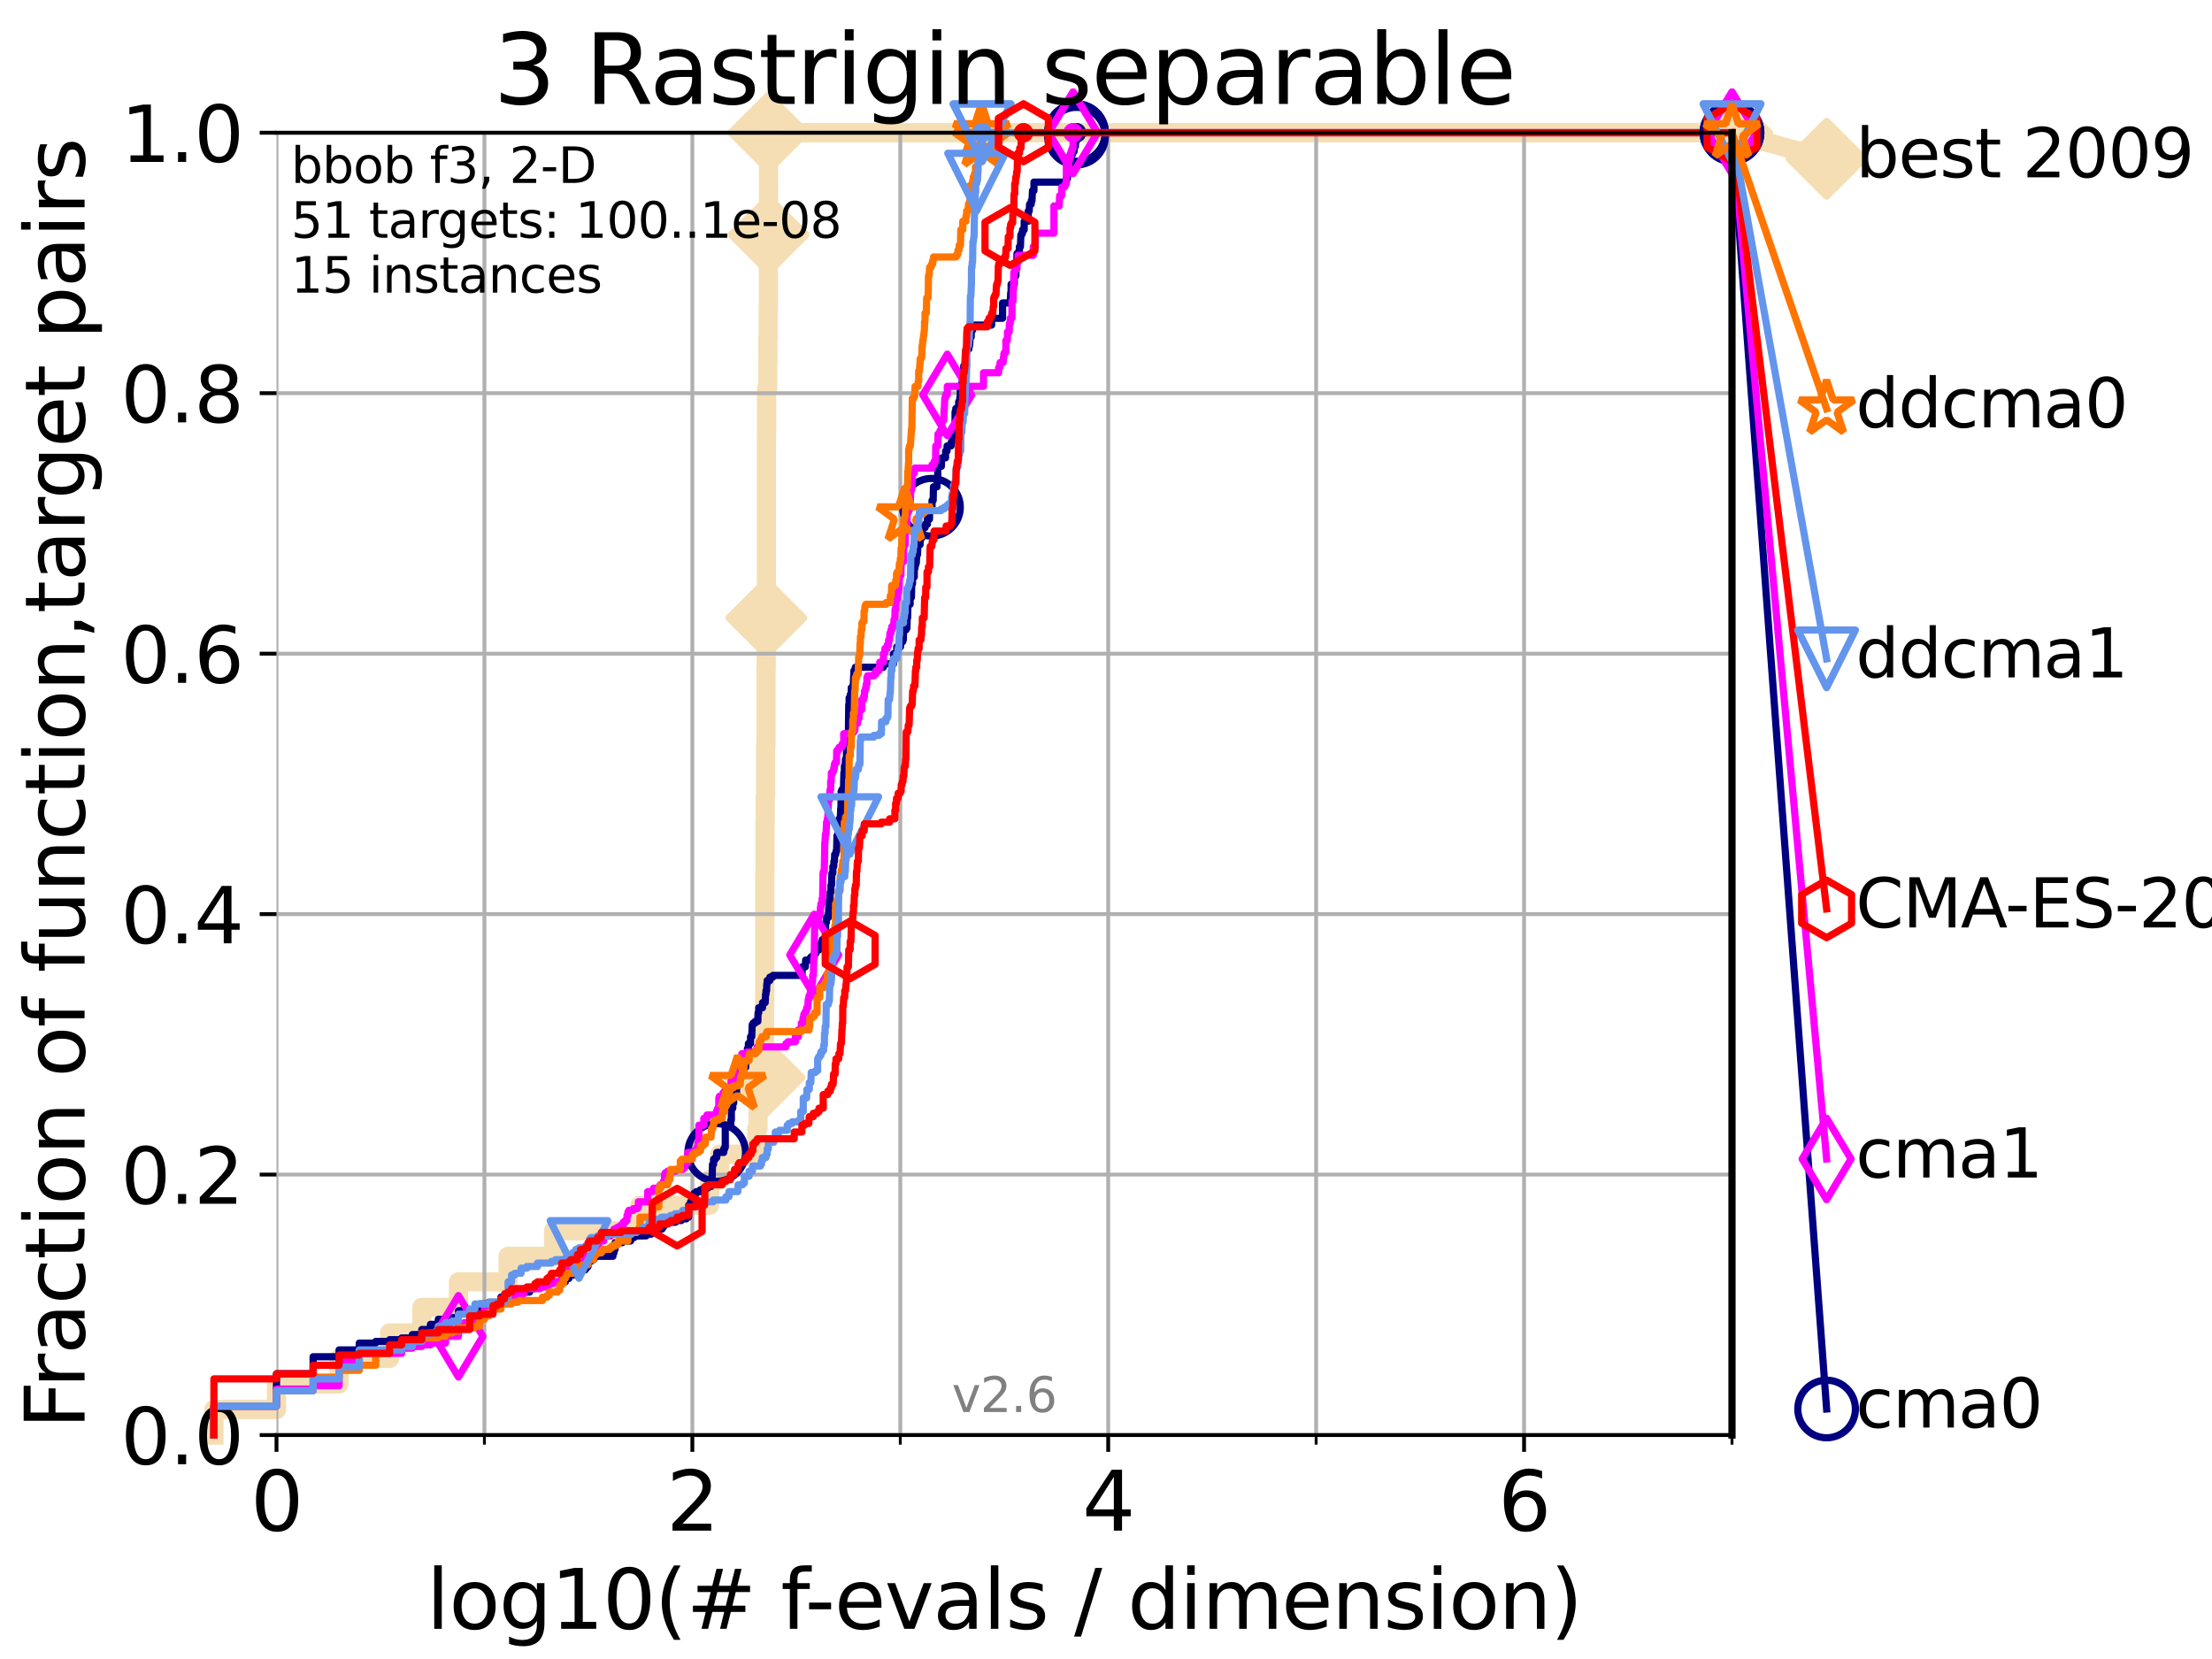 <?xml version="1.0" encoding="utf-8" standalone="no"?>
<!DOCTYPE svg PUBLIC "-//W3C//DTD SVG 1.1//EN"
  "http://www.w3.org/Graphics/SVG/1.1/DTD/svg11.dtd">
<svg xmlns:xlink="http://www.w3.org/1999/xlink" width="460.8pt" height="345.6pt" viewBox="0 0 460.8 345.6" xmlns="http://www.w3.org/2000/svg" version="1.1">
 <defs>
  <style type="text/css">*{stroke-linejoin: round; stroke-linecap: butt}</style>
 </defs>
 <g id="figure_1">
  <g id="patch_1">
   <path d="M 0 345.6 
L 460.8 345.6 
L 460.8 0 
L 0 0 
z
" style="fill: #ffffff"/>
  </g>
  <g id="axes_1">
   <g id="patch_2">
    <path d="M 57.6 298.944 
L 360.806 298.944 
L 360.806 27.648 
L 57.6 27.648 
z
" style="fill: #ffffff"/>
   </g>
   <g id="line2d_1">
    <path d="M 44.561 298.944 
L 44.561 293.624 
L 57.6 293.624 
L 57.6 288.305 
L 70.639 288.305 
L 70.639 282.985 
L 81.166 282.985 
L 81.166 277.666 
L 87.876 277.666 
L 87.876 272.346 
L 95.503 272.346 
L 95.503 267.027 
L 105.851 267.027 
L 105.851 261.707 
L 115.315 261.707 
L 115.315 256.388 
L 133.323 256.388 
L 133.323 251.068 
L 147.816 251.068 
L 147.816 245.749 
L 149.945 245.749 
L 149.945 240.429 
L 157.642 240.429 
L 157.642 235.11 
L 157.917 235.11 
L 157.917 229.79 
L 159.233 229.79 
L 159.233 224.471 
L 159.275 224.471 
L 159.275 208.512 
L 159.317 208.512 
L 159.317 181.914 
L 159.359 181.914 
L 159.359 171.275 
L 159.401 171.275 
L 159.401 165.956 
L 159.485 165.956 
L 159.485 155.317 
L 159.569 155.317 
L 159.569 139.358 
L 159.61 139.358 
L 159.61 128.719 
L 159.652 128.719 
L 159.652 91.482 
L 159.693 91.482 
L 159.693 80.843 
L 159.94 80.843 
L 159.94 75.524 
L 159.98 75.524 
L 159.98 70.204 
L 160.021 70.204 
L 160.021 64.885 
L 160.062 64.885 
L 160.062 48.926 
L 160.102 48.926 
L 160.102 27.648 
L 360.806 27.648 
" style="fill: none; stroke: #f5deb3; stroke-width: 4; stroke-linecap: square"/>
   </g>
   <g id="line2d_2">
    <defs>
     <path id="me27eaa4a4a" d="M -0 7.778 
L 7.778 0 
L 0 -7.778 
L -7.778 -0 
z
" style="stroke: #f5deb3; stroke-width: 1.5; stroke-linejoin: miter"/>
    </defs>
    <g>
     <use xlink:href="#me27eaa4a4a" x="159.275" y="224.471" style="fill: #f5deb3; stroke: #f5deb3; stroke-width: 1.5; stroke-linejoin: miter"/>
     <use xlink:href="#me27eaa4a4a" x="159.652" y="128.719" style="fill: #f5deb3; stroke: #f5deb3; stroke-width: 1.5; stroke-linejoin: miter"/>
     <use xlink:href="#me27eaa4a4a" x="160.102" y="48.926" style="fill: #f5deb3; stroke: #f5deb3; stroke-width: 1.5; stroke-linejoin: miter"/>
     <use xlink:href="#me27eaa4a4a" x="160.102" y="27.648" style="fill: #f5deb3; stroke: #f5deb3; stroke-width: 1.5; stroke-linejoin: miter"/>
     <use xlink:href="#me27eaa4a4a" x="160.102" y="27.648" style="fill: #f5deb3; stroke: #f5deb3; stroke-width: 1.5; stroke-linejoin: miter"/>
     <use xlink:href="#me27eaa4a4a" x="360.806" y="27.648" style="fill: #f5deb3; stroke: #f5deb3; stroke-width: 1.5; stroke-linejoin: miter"/>
    </g>
   </g>
   <g id="line2d_3">
    <path style="fill: none; stroke: #f5deb3; stroke-width: 4; stroke-linecap: square"/>
    <g/>
   </g>
   <g id="line2d_4">
    <path d="M 360.806 27.648 
L 380.515 33.074 
" style="fill: none; stroke: #f5deb3; stroke-width: 4; stroke-linecap: square"/>
    <g>
     <use xlink:href="#me27eaa4a4a" x="360.806" y="27.648" style="fill: #f5deb3; stroke: #f5deb3; stroke-width: 1.5; stroke-linejoin: miter"/>
     <use xlink:href="#me27eaa4a4a" x="380.515" y="33.074" style="fill: #f5deb3; stroke: #f5deb3; stroke-width: 1.5; stroke-linejoin: miter"/>
    </g>
   </g>
   <g id="matplotlib.axis_1">
    <g id="xtick_1">
     <g id="line2d_5">
      <path d="M 57.6 298.944 
L 57.6 27.648 
" clip-path="url(#p03579784e8)" style="fill: none; stroke: #b0b0b0; stroke-width: 0.8; stroke-linecap: square"/>
     </g>
     <g id="line2d_6">
      <defs>
       <path id="m8b35792e07" d="M 0 0 
L 0 3.5 
" style="stroke: #000000; stroke-width: 0.8"/>
      </defs>
      <g>
       <use xlink:href="#m8b35792e07" x="57.6" y="298.944" style="stroke: #000000; stroke-width: 0.8"/>
      </g>
     </g>
     <g id="text_1">
      <!-- 0 -->
      <g transform="translate(52.192 318.861)scale(0.17 -0.17)">
       <defs>
        <path id="DejaVuSans-30" d="M 2034 4250 
Q 1547 4250 1301 3770 
Q 1056 3291 1056 2328 
Q 1056 1369 1301 889 
Q 1547 409 2034 409 
Q 2525 409 2770 889 
Q 3016 1369 3016 2328 
Q 3016 3291 2770 3770 
Q 2525 4250 2034 4250 
z
M 2034 4750 
Q 2819 4750 3233 4129 
Q 3647 3509 3647 2328 
Q 3647 1150 3233 529 
Q 2819 -91 2034 -91 
Q 1250 -91 836 529 
Q 422 1150 422 2328 
Q 422 3509 836 4129 
Q 1250 4750 2034 4750 
z
" transform="scale(0.016)"/>
       </defs>
       <use xlink:href="#DejaVuSans-30"/>
      </g>
     </g>
    </g>
    <g id="xtick_2">
     <g id="line2d_7">
      <path d="M 144.23 298.944 
L 144.23 27.648 
" clip-path="url(#p03579784e8)" style="fill: none; stroke: #b0b0b0; stroke-width: 0.8; stroke-linecap: square"/>
     </g>
     <g id="line2d_8">
      <g>
       <use xlink:href="#m8b35792e07" x="144.23" y="298.944" style="stroke: #000000; stroke-width: 0.8"/>
      </g>
     </g>
     <g id="text_2">
      <!-- 2 -->
      <g transform="translate(138.822 318.861)scale(0.17 -0.17)">
       <defs>
        <path id="DejaVuSans-32" d="M 1228 531 
L 3431 531 
L 3431 0 
L 469 0 
L 469 531 
Q 828 903 1448 1529 
Q 2069 2156 2228 2338 
Q 2531 2678 2651 2914 
Q 2772 3150 2772 3378 
Q 2772 3750 2511 3984 
Q 2250 4219 1831 4219 
Q 1534 4219 1204 4116 
Q 875 4013 500 3803 
L 500 4441 
Q 881 4594 1212 4672 
Q 1544 4750 1819 4750 
Q 2544 4750 2975 4387 
Q 3406 4025 3406 3419 
Q 3406 3131 3298 2873 
Q 3191 2616 2906 2266 
Q 2828 2175 2409 1742 
Q 1991 1309 1228 531 
z
" transform="scale(0.016)"/>
       </defs>
       <use xlink:href="#DejaVuSans-32"/>
      </g>
     </g>
    </g>
    <g id="xtick_3">
     <g id="line2d_9">
      <path d="M 230.861 298.944 
L 230.861 27.648 
" clip-path="url(#p03579784e8)" style="fill: none; stroke: #b0b0b0; stroke-width: 0.8; stroke-linecap: square"/>
     </g>
     <g id="line2d_10">
      <g>
       <use xlink:href="#m8b35792e07" x="230.861" y="298.944" style="stroke: #000000; stroke-width: 0.8"/>
      </g>
     </g>
     <g id="text_3">
      <!-- 4 -->
      <g transform="translate(225.453 318.861)scale(0.17 -0.17)">
       <defs>
        <path id="DejaVuSans-34" d="M 2419 4116 
L 825 1625 
L 2419 1625 
L 2419 4116 
z
M 2253 4666 
L 3047 4666 
L 3047 1625 
L 3713 1625 
L 3713 1100 
L 3047 1100 
L 3047 0 
L 2419 0 
L 2419 1100 
L 313 1100 
L 313 1709 
L 2253 4666 
z
" transform="scale(0.016)"/>
       </defs>
       <use xlink:href="#DejaVuSans-34"/>
      </g>
     </g>
    </g>
    <g id="xtick_4">
     <g id="line2d_11">
      <path d="M 317.491 298.944 
L 317.491 27.648 
" clip-path="url(#p03579784e8)" style="fill: none; stroke: #b0b0b0; stroke-width: 0.8; stroke-linecap: square"/>
     </g>
     <g id="line2d_12">
      <g>
       <use xlink:href="#m8b35792e07" x="317.491" y="298.944" style="stroke: #000000; stroke-width: 0.8"/>
      </g>
     </g>
     <g id="text_4">
      <!-- 6 -->
      <g transform="translate(312.083 318.861)scale(0.17 -0.17)">
       <defs>
        <path id="DejaVuSans-36" d="M 2113 2584 
Q 1688 2584 1439 2293 
Q 1191 2003 1191 1497 
Q 1191 994 1439 701 
Q 1688 409 2113 409 
Q 2538 409 2786 701 
Q 3034 994 3034 1497 
Q 3034 2003 2786 2293 
Q 2538 2584 2113 2584 
z
M 3366 4563 
L 3366 3988 
Q 3128 4100 2886 4159 
Q 2644 4219 2406 4219 
Q 1781 4219 1451 3797 
Q 1122 3375 1075 2522 
Q 1259 2794 1537 2939 
Q 1816 3084 2150 3084 
Q 2853 3084 3261 2657 
Q 3669 2231 3669 1497 
Q 3669 778 3244 343 
Q 2819 -91 2113 -91 
Q 1303 -91 875 529 
Q 447 1150 447 2328 
Q 447 3434 972 4092 
Q 1497 4750 2381 4750 
Q 2619 4750 2861 4703 
Q 3103 4656 3366 4563 
z
" transform="scale(0.016)"/>
       </defs>
       <use xlink:href="#DejaVuSans-36"/>
      </g>
     </g>
    </g>
    <g id="xtick_5">
     <g id="line2d_13">
      <path d="M 100.915 298.944 
L 100.915 27.648 
" clip-path="url(#p03579784e8)" style="fill: none; stroke: #b0b0b0; stroke-width: 0.8; stroke-linecap: square"/>
     </g>
     <g id="line2d_14">
      <defs>
       <path id="me08c0905c4" d="M 0 0 
L 0 2 
" style="stroke: #000000; stroke-width: 0.6"/>
      </defs>
      <g>
       <use xlink:href="#me08c0905c4" x="100.915" y="298.944" style="stroke: #000000; stroke-width: 0.6"/>
      </g>
     </g>
    </g>
    <g id="xtick_6">
     <g id="line2d_15">
      <path d="M 187.546 298.944 
L 187.546 27.648 
" clip-path="url(#p03579784e8)" style="fill: none; stroke: #b0b0b0; stroke-width: 0.8; stroke-linecap: square"/>
     </g>
     <g id="line2d_16">
      <g>
       <use xlink:href="#me08c0905c4" x="187.546" y="298.944" style="stroke: #000000; stroke-width: 0.6"/>
      </g>
     </g>
    </g>
    <g id="xtick_7">
     <g id="line2d_17">
      <path d="M 274.176 298.944 
L 274.176 27.648 
" clip-path="url(#p03579784e8)" style="fill: none; stroke: #b0b0b0; stroke-width: 0.8; stroke-linecap: square"/>
     </g>
     <g id="line2d_18">
      <g>
       <use xlink:href="#me08c0905c4" x="274.176" y="298.944" style="stroke: #000000; stroke-width: 0.6"/>
      </g>
     </g>
    </g>
    <g id="xtick_8">
     <g id="line2d_19">
      <path d="M 360.806 298.944 
L 360.806 27.648 
" clip-path="url(#p03579784e8)" style="fill: none; stroke: #b0b0b0; stroke-width: 0.8; stroke-linecap: square"/>
     </g>
     <g id="line2d_20">
      <g>
       <use xlink:href="#me08c0905c4" x="360.806" y="298.944" style="stroke: #000000; stroke-width: 0.6"/>
      </g>
     </g>
    </g>
    <g id="text_5">
     <!-- log10(# f-evals / dimension) -->
     <g transform="translate(88.823 339.314)scale(0.17 -0.17)">
      <defs>
       <path id="DejaVuSans-6c" d="M 603 4863 
L 1178 4863 
L 1178 0 
L 603 0 
L 603 4863 
z
" transform="scale(0.016)"/>
       <path id="DejaVuSans-6f" d="M 1959 3097 
Q 1497 3097 1228 2736 
Q 959 2375 959 1747 
Q 959 1119 1226 758 
Q 1494 397 1959 397 
Q 2419 397 2687 759 
Q 2956 1122 2956 1747 
Q 2956 2369 2687 2733 
Q 2419 3097 1959 3097 
z
M 1959 3584 
Q 2709 3584 3137 3096 
Q 3566 2609 3566 1747 
Q 3566 888 3137 398 
Q 2709 -91 1959 -91 
Q 1206 -91 779 398 
Q 353 888 353 1747 
Q 353 2609 779 3096 
Q 1206 3584 1959 3584 
z
" transform="scale(0.016)"/>
       <path id="DejaVuSans-67" d="M 2906 1791 
Q 2906 2416 2648 2759 
Q 2391 3103 1925 3103 
Q 1463 3103 1205 2759 
Q 947 2416 947 1791 
Q 947 1169 1205 825 
Q 1463 481 1925 481 
Q 2391 481 2648 825 
Q 2906 1169 2906 1791 
z
M 3481 434 
Q 3481 -459 3084 -895 
Q 2688 -1331 1869 -1331 
Q 1566 -1331 1297 -1286 
Q 1028 -1241 775 -1147 
L 775 -588 
Q 1028 -725 1275 -790 
Q 1522 -856 1778 -856 
Q 2344 -856 2625 -561 
Q 2906 -266 2906 331 
L 2906 616 
Q 2728 306 2450 153 
Q 2172 0 1784 0 
Q 1141 0 747 490 
Q 353 981 353 1791 
Q 353 2603 747 3093 
Q 1141 3584 1784 3584 
Q 2172 3584 2450 3431 
Q 2728 3278 2906 2969 
L 2906 3500 
L 3481 3500 
L 3481 434 
z
" transform="scale(0.016)"/>
       <path id="DejaVuSans-31" d="M 794 531 
L 1825 531 
L 1825 4091 
L 703 3866 
L 703 4441 
L 1819 4666 
L 2450 4666 
L 2450 531 
L 3481 531 
L 3481 0 
L 794 0 
L 794 531 
z
" transform="scale(0.016)"/>
       <path id="DejaVuSans-28" d="M 1984 4856 
Q 1566 4138 1362 3434 
Q 1159 2731 1159 2009 
Q 1159 1288 1364 580 
Q 1569 -128 1984 -844 
L 1484 -844 
Q 1016 -109 783 600 
Q 550 1309 550 2009 
Q 550 2706 781 3412 
Q 1013 4119 1484 4856 
L 1984 4856 
z
" transform="scale(0.016)"/>
       <path id="DejaVuSans-23" d="M 3272 2816 
L 2363 2816 
L 2100 1772 
L 3016 1772 
L 3272 2816 
z
M 2803 4594 
L 2478 3297 
L 3391 3297 
L 3719 4594 
L 4219 4594 
L 3897 3297 
L 4872 3297 
L 4872 2816 
L 3775 2816 
L 3519 1772 
L 4513 1772 
L 4513 1294 
L 3397 1294 
L 3072 0 
L 2572 0 
L 2894 1294 
L 1978 1294 
L 1656 0 
L 1153 0 
L 1478 1294 
L 494 1294 
L 494 1772 
L 1594 1772 
L 1856 2816 
L 850 2816 
L 850 3297 
L 1978 3297 
L 2297 4594 
L 2803 4594 
z
" transform="scale(0.016)"/>
       <path id="DejaVuSans-20" transform="scale(0.016)"/>
       <path id="DejaVuSans-66" d="M 2375 4863 
L 2375 4384 
L 1825 4384 
Q 1516 4384 1395 4259 
Q 1275 4134 1275 3809 
L 1275 3500 
L 2222 3500 
L 2222 3053 
L 1275 3053 
L 1275 0 
L 697 0 
L 697 3053 
L 147 3053 
L 147 3500 
L 697 3500 
L 697 3744 
Q 697 4328 969 4595 
Q 1241 4863 1831 4863 
L 2375 4863 
z
" transform="scale(0.016)"/>
       <path id="DejaVuSans-2d" d="M 313 2009 
L 1997 2009 
L 1997 1497 
L 313 1497 
L 313 2009 
z
" transform="scale(0.016)"/>
       <path id="DejaVuSans-65" d="M 3597 1894 
L 3597 1613 
L 953 1613 
Q 991 1019 1311 708 
Q 1631 397 2203 397 
Q 2534 397 2845 478 
Q 3156 559 3463 722 
L 3463 178 
Q 3153 47 2828 -22 
Q 2503 -91 2169 -91 
Q 1331 -91 842 396 
Q 353 884 353 1716 
Q 353 2575 817 3079 
Q 1281 3584 2069 3584 
Q 2775 3584 3186 3129 
Q 3597 2675 3597 1894 
z
M 3022 2063 
Q 3016 2534 2758 2815 
Q 2500 3097 2075 3097 
Q 1594 3097 1305 2825 
Q 1016 2553 972 2059 
L 3022 2063 
z
" transform="scale(0.016)"/>
       <path id="DejaVuSans-76" d="M 191 3500 
L 800 3500 
L 1894 563 
L 2988 3500 
L 3597 3500 
L 2284 0 
L 1503 0 
L 191 3500 
z
" transform="scale(0.016)"/>
       <path id="DejaVuSans-61" d="M 2194 1759 
Q 1497 1759 1228 1600 
Q 959 1441 959 1056 
Q 959 750 1161 570 
Q 1363 391 1709 391 
Q 2188 391 2477 730 
Q 2766 1069 2766 1631 
L 2766 1759 
L 2194 1759 
z
M 3341 1997 
L 3341 0 
L 2766 0 
L 2766 531 
Q 2569 213 2275 61 
Q 1981 -91 1556 -91 
Q 1019 -91 701 211 
Q 384 513 384 1019 
Q 384 1609 779 1909 
Q 1175 2209 1959 2209 
L 2766 2209 
L 2766 2266 
Q 2766 2663 2505 2880 
Q 2244 3097 1772 3097 
Q 1472 3097 1187 3025 
Q 903 2953 641 2809 
L 641 3341 
Q 956 3463 1253 3523 
Q 1550 3584 1831 3584 
Q 2591 3584 2966 3190 
Q 3341 2797 3341 1997 
z
" transform="scale(0.016)"/>
       <path id="DejaVuSans-73" d="M 2834 3397 
L 2834 2853 
Q 2591 2978 2328 3040 
Q 2066 3103 1784 3103 
Q 1356 3103 1142 2972 
Q 928 2841 928 2578 
Q 928 2378 1081 2264 
Q 1234 2150 1697 2047 
L 1894 2003 
Q 2506 1872 2764 1633 
Q 3022 1394 3022 966 
Q 3022 478 2636 193 
Q 2250 -91 1575 -91 
Q 1294 -91 989 -36 
Q 684 19 347 128 
L 347 722 
Q 666 556 975 473 
Q 1284 391 1588 391 
Q 1994 391 2212 530 
Q 2431 669 2431 922 
Q 2431 1156 2273 1281 
Q 2116 1406 1581 1522 
L 1381 1569 
Q 847 1681 609 1914 
Q 372 2147 372 2553 
Q 372 3047 722 3315 
Q 1072 3584 1716 3584 
Q 2034 3584 2315 3537 
Q 2597 3491 2834 3397 
z
" transform="scale(0.016)"/>
       <path id="DejaVuSans-2f" d="M 1625 4666 
L 2156 4666 
L 531 -594 
L 0 -594 
L 1625 4666 
z
" transform="scale(0.016)"/>
       <path id="DejaVuSans-64" d="M 2906 2969 
L 2906 4863 
L 3481 4863 
L 3481 0 
L 2906 0 
L 2906 525 
Q 2725 213 2448 61 
Q 2172 -91 1784 -91 
Q 1150 -91 751 415 
Q 353 922 353 1747 
Q 353 2572 751 3078 
Q 1150 3584 1784 3584 
Q 2172 3584 2448 3432 
Q 2725 3281 2906 2969 
z
M 947 1747 
Q 947 1113 1208 752 
Q 1469 391 1925 391 
Q 2381 391 2643 752 
Q 2906 1113 2906 1747 
Q 2906 2381 2643 2742 
Q 2381 3103 1925 3103 
Q 1469 3103 1208 2742 
Q 947 2381 947 1747 
z
" transform="scale(0.016)"/>
       <path id="DejaVuSans-69" d="M 603 3500 
L 1178 3500 
L 1178 0 
L 603 0 
L 603 3500 
z
M 603 4863 
L 1178 4863 
L 1178 4134 
L 603 4134 
L 603 4863 
z
" transform="scale(0.016)"/>
       <path id="DejaVuSans-6d" d="M 3328 2828 
Q 3544 3216 3844 3400 
Q 4144 3584 4550 3584 
Q 5097 3584 5394 3201 
Q 5691 2819 5691 2113 
L 5691 0 
L 5113 0 
L 5113 2094 
Q 5113 2597 4934 2840 
Q 4756 3084 4391 3084 
Q 3944 3084 3684 2787 
Q 3425 2491 3425 1978 
L 3425 0 
L 2847 0 
L 2847 2094 
Q 2847 2600 2669 2842 
Q 2491 3084 2119 3084 
Q 1678 3084 1418 2786 
Q 1159 2488 1159 1978 
L 1159 0 
L 581 0 
L 581 3500 
L 1159 3500 
L 1159 2956 
Q 1356 3278 1631 3431 
Q 1906 3584 2284 3584 
Q 2666 3584 2933 3390 
Q 3200 3197 3328 2828 
z
" transform="scale(0.016)"/>
       <path id="DejaVuSans-6e" d="M 3513 2113 
L 3513 0 
L 2938 0 
L 2938 2094 
Q 2938 2591 2744 2837 
Q 2550 3084 2163 3084 
Q 1697 3084 1428 2787 
Q 1159 2491 1159 1978 
L 1159 0 
L 581 0 
L 581 3500 
L 1159 3500 
L 1159 2956 
Q 1366 3272 1645 3428 
Q 1925 3584 2291 3584 
Q 2894 3584 3203 3211 
Q 3513 2838 3513 2113 
z
" transform="scale(0.016)"/>
       <path id="DejaVuSans-29" d="M 513 4856 
L 1013 4856 
Q 1481 4119 1714 3412 
Q 1947 2706 1947 2009 
Q 1947 1309 1714 600 
Q 1481 -109 1013 -844 
L 513 -844 
Q 928 -128 1133 580 
Q 1338 1288 1338 2009 
Q 1338 2731 1133 3434 
Q 928 4138 513 4856 
z
" transform="scale(0.016)"/>
      </defs>
      <use xlink:href="#DejaVuSans-6c"/>
      <use xlink:href="#DejaVuSans-6f" x="27.783"/>
      <use xlink:href="#DejaVuSans-67" x="88.965"/>
      <use xlink:href="#DejaVuSans-31" x="152.441"/>
      <use xlink:href="#DejaVuSans-30" x="216.064"/>
      <use xlink:href="#DejaVuSans-28" x="279.688"/>
      <use xlink:href="#DejaVuSans-23" x="318.701"/>
      <use xlink:href="#DejaVuSans-20" x="402.49"/>
      <use xlink:href="#DejaVuSans-66" x="434.277"/>
      <use xlink:href="#DejaVuSans-2d" x="463.982"/>
      <use xlink:href="#DejaVuSans-65" x="500.066"/>
      <use xlink:href="#DejaVuSans-76" x="561.59"/>
      <use xlink:href="#DejaVuSans-61" x="620.77"/>
      <use xlink:href="#DejaVuSans-6c" x="682.049"/>
      <use xlink:href="#DejaVuSans-73" x="709.832"/>
      <use xlink:href="#DejaVuSans-20" x="761.932"/>
      <use xlink:href="#DejaVuSans-2f" x="793.719"/>
      <use xlink:href="#DejaVuSans-20" x="827.41"/>
      <use xlink:href="#DejaVuSans-64" x="859.197"/>
      <use xlink:href="#DejaVuSans-69" x="922.674"/>
      <use xlink:href="#DejaVuSans-6d" x="950.457"/>
      <use xlink:href="#DejaVuSans-65" x="1047.869"/>
      <use xlink:href="#DejaVuSans-6e" x="1109.393"/>
      <use xlink:href="#DejaVuSans-73" x="1172.771"/>
      <use xlink:href="#DejaVuSans-69" x="1224.871"/>
      <use xlink:href="#DejaVuSans-6f" x="1252.654"/>
      <use xlink:href="#DejaVuSans-6e" x="1313.836"/>
      <use xlink:href="#DejaVuSans-29" x="1377.215"/>
     </g>
    </g>
   </g>
   <g id="matplotlib.axis_2">
    <g id="ytick_1">
     <g id="line2d_21">
      <path d="M 57.6 298.944 
L 360.806 298.944 
" clip-path="url(#p03579784e8)" style="fill: none; stroke: #b0b0b0; stroke-width: 0.8; stroke-linecap: square"/>
     </g>
     <g id="line2d_22">
      <defs>
       <path id="me2e8436f4c" d="M 0 0 
L -3.5 0 
" style="stroke: #000000; stroke-width: 0.8"/>
      </defs>
      <g>
       <use xlink:href="#me2e8436f4c" x="57.6" y="298.944" style="stroke: #000000; stroke-width: 0.8"/>
      </g>
     </g>
     <g id="text_6">
      <!-- 0.0 -->
      <g transform="translate(25.155 305.023)scale(0.16 -0.16)">
       <defs>
        <path id="DejaVuSans-2e" d="M 684 794 
L 1344 794 
L 1344 0 
L 684 0 
L 684 794 
z
" transform="scale(0.016)"/>
       </defs>
       <use xlink:href="#DejaVuSans-30"/>
       <use xlink:href="#DejaVuSans-2e" x="63.623"/>
       <use xlink:href="#DejaVuSans-30" x="95.41"/>
      </g>
     </g>
    </g>
    <g id="ytick_2">
     <g id="line2d_23">
      <path d="M 57.6 244.685 
L 360.806 244.685 
" clip-path="url(#p03579784e8)" style="fill: none; stroke: #b0b0b0; stroke-width: 0.8; stroke-linecap: square"/>
     </g>
     <g id="line2d_24">
      <g>
       <use xlink:href="#me2e8436f4c" x="57.6" y="244.685" style="stroke: #000000; stroke-width: 0.8"/>
      </g>
     </g>
     <g id="text_7">
      <!-- 0.2 -->
      <g transform="translate(25.155 250.764)scale(0.16 -0.16)">
       <use xlink:href="#DejaVuSans-30"/>
       <use xlink:href="#DejaVuSans-2e" x="63.623"/>
       <use xlink:href="#DejaVuSans-32" x="95.41"/>
      </g>
     </g>
    </g>
    <g id="ytick_3">
     <g id="line2d_25">
      <path d="M 57.6 190.426 
L 360.806 190.426 
" clip-path="url(#p03579784e8)" style="fill: none; stroke: #b0b0b0; stroke-width: 0.8; stroke-linecap: square"/>
     </g>
     <g id="line2d_26">
      <g>
       <use xlink:href="#me2e8436f4c" x="57.6" y="190.426" style="stroke: #000000; stroke-width: 0.8"/>
      </g>
     </g>
     <g id="text_8">
      <!-- 0.4 -->
      <g transform="translate(25.155 196.504)scale(0.16 -0.16)">
       <use xlink:href="#DejaVuSans-30"/>
       <use xlink:href="#DejaVuSans-2e" x="63.623"/>
       <use xlink:href="#DejaVuSans-34" x="95.41"/>
      </g>
     </g>
    </g>
    <g id="ytick_4">
     <g id="line2d_27">
      <path d="M 57.6 136.166 
L 360.806 136.166 
" clip-path="url(#p03579784e8)" style="fill: none; stroke: #b0b0b0; stroke-width: 0.8; stroke-linecap: square"/>
     </g>
     <g id="line2d_28">
      <g>
       <use xlink:href="#me2e8436f4c" x="57.6" y="136.166" style="stroke: #000000; stroke-width: 0.8"/>
      </g>
     </g>
     <g id="text_9">
      <!-- 0.6 -->
      <g transform="translate(25.155 142.245)scale(0.16 -0.16)">
       <use xlink:href="#DejaVuSans-30"/>
       <use xlink:href="#DejaVuSans-2e" x="63.623"/>
       <use xlink:href="#DejaVuSans-36" x="95.41"/>
      </g>
     </g>
    </g>
    <g id="ytick_5">
     <g id="line2d_29">
      <path d="M 57.6 81.907 
L 360.806 81.907 
" clip-path="url(#p03579784e8)" style="fill: none; stroke: #b0b0b0; stroke-width: 0.8; stroke-linecap: square"/>
     </g>
     <g id="line2d_30">
      <g>
       <use xlink:href="#me2e8436f4c" x="57.6" y="81.907" style="stroke: #000000; stroke-width: 0.8"/>
      </g>
     </g>
     <g id="text_10">
      <!-- 0.8 -->
      <g transform="translate(25.155 87.986)scale(0.16 -0.16)">
       <defs>
        <path id="DejaVuSans-38" d="M 2034 2216 
Q 1584 2216 1326 1975 
Q 1069 1734 1069 1313 
Q 1069 891 1326 650 
Q 1584 409 2034 409 
Q 2484 409 2743 651 
Q 3003 894 3003 1313 
Q 3003 1734 2745 1975 
Q 2488 2216 2034 2216 
z
M 1403 2484 
Q 997 2584 770 2862 
Q 544 3141 544 3541 
Q 544 4100 942 4425 
Q 1341 4750 2034 4750 
Q 2731 4750 3128 4425 
Q 3525 4100 3525 3541 
Q 3525 3141 3298 2862 
Q 3072 2584 2669 2484 
Q 3125 2378 3379 2068 
Q 3634 1759 3634 1313 
Q 3634 634 3220 271 
Q 2806 -91 2034 -91 
Q 1263 -91 848 271 
Q 434 634 434 1313 
Q 434 1759 690 2068 
Q 947 2378 1403 2484 
z
M 1172 3481 
Q 1172 3119 1398 2916 
Q 1625 2713 2034 2713 
Q 2441 2713 2670 2916 
Q 2900 3119 2900 3481 
Q 2900 3844 2670 4047 
Q 2441 4250 2034 4250 
Q 1625 4250 1398 4047 
Q 1172 3844 1172 3481 
z
" transform="scale(0.016)"/>
       </defs>
       <use xlink:href="#DejaVuSans-30"/>
       <use xlink:href="#DejaVuSans-2e" x="63.623"/>
       <use xlink:href="#DejaVuSans-38" x="95.41"/>
      </g>
     </g>
    </g>
    <g id="ytick_6">
     <g id="line2d_31">
      <path d="M 57.6 27.648 
L 360.806 27.648 
" clip-path="url(#p03579784e8)" style="fill: none; stroke: #b0b0b0; stroke-width: 0.8; stroke-linecap: square"/>
     </g>
     <g id="line2d_32">
      <g>
       <use xlink:href="#me2e8436f4c" x="57.6" y="27.648" style="stroke: #000000; stroke-width: 0.8"/>
      </g>
     </g>
     <g id="text_11">
      <!-- 1.0 -->
      <g transform="translate(25.155 33.727)scale(0.16 -0.16)">
       <use xlink:href="#DejaVuSans-31"/>
       <use xlink:href="#DejaVuSans-2e" x="63.623"/>
       <use xlink:href="#DejaVuSans-30" x="95.41"/>
      </g>
     </g>
    </g>
    <g id="text_12">
     <!-- Fraction of function,target pairs -->
     <g transform="translate(17.62 297.681)rotate(-90)scale(0.17 -0.17)">
      <defs>
       <path id="DejaVuSans-46" d="M 628 4666 
L 3309 4666 
L 3309 4134 
L 1259 4134 
L 1259 2759 
L 3109 2759 
L 3109 2228 
L 1259 2228 
L 1259 0 
L 628 0 
L 628 4666 
z
" transform="scale(0.016)"/>
       <path id="DejaVuSans-72" d="M 2631 2963 
Q 2534 3019 2420 3045 
Q 2306 3072 2169 3072 
Q 1681 3072 1420 2755 
Q 1159 2438 1159 1844 
L 1159 0 
L 581 0 
L 581 3500 
L 1159 3500 
L 1159 2956 
Q 1341 3275 1631 3429 
Q 1922 3584 2338 3584 
Q 2397 3584 2469 3576 
Q 2541 3569 2628 3553 
L 2631 2963 
z
" transform="scale(0.016)"/>
       <path id="DejaVuSans-63" d="M 3122 3366 
L 3122 2828 
Q 2878 2963 2633 3030 
Q 2388 3097 2138 3097 
Q 1578 3097 1268 2742 
Q 959 2388 959 1747 
Q 959 1106 1268 751 
Q 1578 397 2138 397 
Q 2388 397 2633 464 
Q 2878 531 3122 666 
L 3122 134 
Q 2881 22 2623 -34 
Q 2366 -91 2075 -91 
Q 1284 -91 818 406 
Q 353 903 353 1747 
Q 353 2603 823 3093 
Q 1294 3584 2113 3584 
Q 2378 3584 2631 3529 
Q 2884 3475 3122 3366 
z
" transform="scale(0.016)"/>
       <path id="DejaVuSans-74" d="M 1172 4494 
L 1172 3500 
L 2356 3500 
L 2356 3053 
L 1172 3053 
L 1172 1153 
Q 1172 725 1289 603 
Q 1406 481 1766 481 
L 2356 481 
L 2356 0 
L 1766 0 
Q 1100 0 847 248 
Q 594 497 594 1153 
L 594 3053 
L 172 3053 
L 172 3500 
L 594 3500 
L 594 4494 
L 1172 4494 
z
" transform="scale(0.016)"/>
       <path id="DejaVuSans-75" d="M 544 1381 
L 544 3500 
L 1119 3500 
L 1119 1403 
Q 1119 906 1312 657 
Q 1506 409 1894 409 
Q 2359 409 2629 706 
Q 2900 1003 2900 1516 
L 2900 3500 
L 3475 3500 
L 3475 0 
L 2900 0 
L 2900 538 
Q 2691 219 2414 64 
Q 2138 -91 1772 -91 
Q 1169 -91 856 284 
Q 544 659 544 1381 
z
M 1991 3584 
L 1991 3584 
z
" transform="scale(0.016)"/>
       <path id="DejaVuSans-2c" d="M 750 794 
L 1409 794 
L 1409 256 
L 897 -744 
L 494 -744 
L 750 256 
L 750 794 
z
" transform="scale(0.016)"/>
       <path id="DejaVuSans-70" d="M 1159 525 
L 1159 -1331 
L 581 -1331 
L 581 3500 
L 1159 3500 
L 1159 2969 
Q 1341 3281 1617 3432 
Q 1894 3584 2278 3584 
Q 2916 3584 3314 3078 
Q 3713 2572 3713 1747 
Q 3713 922 3314 415 
Q 2916 -91 2278 -91 
Q 1894 -91 1617 61 
Q 1341 213 1159 525 
z
M 3116 1747 
Q 3116 2381 2855 2742 
Q 2594 3103 2138 3103 
Q 1681 3103 1420 2742 
Q 1159 2381 1159 1747 
Q 1159 1113 1420 752 
Q 1681 391 2138 391 
Q 2594 391 2855 752 
Q 3116 1113 3116 1747 
z
" transform="scale(0.016)"/>
      </defs>
      <use xlink:href="#DejaVuSans-46"/>
      <use xlink:href="#DejaVuSans-72" x="50.27"/>
      <use xlink:href="#DejaVuSans-61" x="91.383"/>
      <use xlink:href="#DejaVuSans-63" x="152.662"/>
      <use xlink:href="#DejaVuSans-74" x="207.643"/>
      <use xlink:href="#DejaVuSans-69" x="246.852"/>
      <use xlink:href="#DejaVuSans-6f" x="274.635"/>
      <use xlink:href="#DejaVuSans-6e" x="335.816"/>
      <use xlink:href="#DejaVuSans-20" x="399.195"/>
      <use xlink:href="#DejaVuSans-6f" x="430.982"/>
      <use xlink:href="#DejaVuSans-66" x="492.164"/>
      <use xlink:href="#DejaVuSans-20" x="527.369"/>
      <use xlink:href="#DejaVuSans-66" x="559.156"/>
      <use xlink:href="#DejaVuSans-75" x="594.361"/>
      <use xlink:href="#DejaVuSans-6e" x="657.74"/>
      <use xlink:href="#DejaVuSans-63" x="721.119"/>
      <use xlink:href="#DejaVuSans-74" x="776.1"/>
      <use xlink:href="#DejaVuSans-69" x="815.309"/>
      <use xlink:href="#DejaVuSans-6f" x="843.092"/>
      <use xlink:href="#DejaVuSans-6e" x="904.273"/>
      <use xlink:href="#DejaVuSans-2c" x="967.652"/>
      <use xlink:href="#DejaVuSans-74" x="999.439"/>
      <use xlink:href="#DejaVuSans-61" x="1038.648"/>
      <use xlink:href="#DejaVuSans-72" x="1099.928"/>
      <use xlink:href="#DejaVuSans-67" x="1139.291"/>
      <use xlink:href="#DejaVuSans-65" x="1202.768"/>
      <use xlink:href="#DejaVuSans-74" x="1264.291"/>
      <use xlink:href="#DejaVuSans-20" x="1303.5"/>
      <use xlink:href="#DejaVuSans-70" x="1335.287"/>
      <use xlink:href="#DejaVuSans-61" x="1398.764"/>
      <use xlink:href="#DejaVuSans-69" x="1460.043"/>
      <use xlink:href="#DejaVuSans-72" x="1487.826"/>
      <use xlink:href="#DejaVuSans-73" x="1528.939"/>
     </g>
    </g>
   </g>
   <g id="line2d_33">
    <defs>
     <path id="m37fdf3df62" d="M 0 1.5 
C 0.398 1.5 0.779 1.342 1.061 1.061 
C 1.342 0.779 1.5 0.398 1.5 0 
C 1.5 -0.398 1.342 -0.779 1.061 -1.061 
C 0.779 -1.342 0.398 -1.5 0 -1.5 
C -0.398 -1.5 -0.779 -1.342 -1.061 -1.061 
C -1.342 -0.779 -1.5 -0.398 -1.5 0 
C -1.5 0.398 -1.342 0.779 -1.061 1.061 
C -0.779 1.342 -0.398 1.5 0 1.5 
z
" style="stroke: #f5deb3"/>
    </defs>
    <g>
     <use xlink:href="#m37fdf3df62" x="160.102" y="27.648" style="fill: #f5deb3; stroke: #f5deb3"/>
     <use xlink:href="#m37fdf3df62" x="160.102" y="27.648" style="fill: #f5deb3; stroke: #f5deb3"/>
    </g>
   </g>
   <g id="line2d_34">
    <defs>
     <path id="m187ec93df0" d="M 0 1.5 
C 0.398 1.5 0.779 1.342 1.061 1.061 
C 1.342 0.779 1.5 0.398 1.5 0 
C 1.5 -0.398 1.342 -0.779 1.061 -1.061 
C 0.779 -1.342 0.398 -1.5 0 -1.5 
C -0.398 -1.5 -0.779 -1.342 -1.061 -1.061 
C -1.342 -0.779 -1.5 -0.398 -1.5 0 
C -1.5 0.398 -1.342 0.779 -1.061 1.061 
C -0.779 1.342 -0.398 1.5 0 1.5 
z
" style="stroke: #000080"/>
    </defs>
    <g>
     <use xlink:href="#m187ec93df0" x="224.26" y="27.648" style="fill: #000080; stroke: #000080"/>
     <use xlink:href="#m187ec93df0" x="224.26" y="27.648" style="fill: #000080; stroke: #000080"/>
    </g>
   </g>
   <g id="line2d_35">
    <path d="M 44.561 298.944 
L 44.561 292.915 
L 57.6 292.915 
L 57.6 286.177 
L 65.227 286.177 
L 65.227 282.631 
L 70.639 282.631 
L 70.639 281.212 
L 74.837 281.212 
L 74.837 279.794 
L 78.267 279.794 
L 78.267 279.439 
L 81.166 279.439 
L 81.166 279.084 
L 83.678 279.084 
L 83.678 278.73 
L 85.894 278.73 
L 85.894 278.021 
L 87.876 278.021 
L 87.876 276.957 
L 89.669 276.957 
L 89.669 275.893 
L 91.306 275.893 
L 91.306 274.829 
L 94.206 274.829 
L 94.206 274.474 
L 95.503 274.474 
L 95.503 273.056 
L 99.95 273.056 
L 99.95 271.637 
L 101.833 271.637 
L 101.833 271.282 
L 104.345 271.282 
L 104.345 270.219 
L 105.851 270.219 
L 105.851 269.864 
L 106.561 269.864 
L 106.561 269.509 
L 108.543 269.509 
L 108.543 269.155 
L 110.336 269.155 
L 110.336 268.445 
L 111.442 268.445 
L 111.442 268.091 
L 112.989 268.091 
L 112.989 267.736 
L 113.478 267.736 
L 113.478 267.381 
L 114.872 267.381 
L 114.872 267.027 
L 117.772 267.027 
L 117.772 266.318 
L 118.525 266.318 
L 118.525 265.608 
L 119.6 265.608 
L 119.6 265.254 
L 120.944 265.254 
L 120.944 264.544 
L 121.893 264.544 
L 121.893 264.19 
L 122.199 264.19 
L 122.199 263.835 
L 122.5 263.835 
L 122.5 262.771 
L 123.088 262.771 
L 123.088 262.417 
L 123.658 262.417 
L 123.658 262.062 
L 123.936 262.062 
L 123.936 261.707 
L 127.686 261.707 
L 127.686 260.998 
L 127.911 260.998 
L 127.911 260.289 
L 128.134 260.289 
L 128.134 258.87 
L 129.623 258.87 
L 129.623 258.516 
L 131.378 258.516 
L 131.378 257.806 
L 132.109 257.806 
L 132.109 257.452 
L 134.621 257.452 
L 134.621 257.097 
L 135.688 257.097 
L 135.688 256.742 
L 136.271 256.742 
L 136.271 256.033 
L 137.92 256.033 
L 137.92 255.678 
L 138.181 255.678 
L 138.181 255.324 
L 138.439 255.324 
L 138.439 254.969 
L 138.693 254.969 
L 138.693 254.615 
L 140.725 254.615 
L 140.725 254.26 
L 141.932 254.26 
L 141.932 253.905 
L 142.966 253.905 
L 142.966 253.551 
L 143.462 253.551 
L 143.462 251.068 
L 143.85 251.068 
L 143.85 250.359 
L 144.136 250.359 
L 144.136 250.004 
L 144.418 250.004 
L 144.418 249.65 
L 144.603 249.65 
L 144.603 248.586 
L 145.058 248.586 
L 145.058 248.231 
L 145.852 248.231 
L 145.852 247.877 
L 146.53 247.877 
L 146.53 247.522 
L 147.424 247.522 
L 147.424 247.167 
L 148.125 247.167 
L 148.125 245.394 
L 148.353 245.394 
L 148.428 242.557 
L 148.652 242.557 
L 148.652 241.493 
L 149.021 241.493 
L 149.021 241.138 
L 149.31 241.138 
L 149.31 240.075 
L 150.76 240.075 
L 150.76 239.365 
L 150.959 239.365 
L 150.959 239.011 
L 151.09 239.011 
L 151.09 234.4 
L 152.23 234.4 
L 152.23 233.336 
L 152.353 233.336 
L 152.353 230.854 
L 152.656 230.854 
L 152.656 229.79 
L 152.835 229.79 
L 152.835 228.372 
L 153.421 228.372 
L 153.479 223.761 
L 154.323 223.761 
L 154.323 222.697 
L 155.024 222.697 
L 155.024 222.343 
L 155.34 222.343 
L 155.34 220.57 
L 155.701 220.57 
L 155.701 218.442 
L 155.904 218.442 
L 155.904 217.378 
L 156.354 217.378 
L 156.354 215.959 
L 156.599 215.959 
L 156.697 213.477 
L 156.89 213.477 
L 156.89 213.122 
L 157.317 213.122 
L 157.317 212.768 
L 157.871 212.768 
L 157.917 210.994 
L 158.053 210.994 
L 158.053 209.931 
L 158.848 209.931 
L 158.848 208.867 
L 159.401 208.867 
L 159.485 207.093 
L 159.569 207.093 
L 159.569 206.384 
L 159.693 206.384 
L 159.734 204.966 
L 159.817 204.966 
L 159.817 204.256 
L 160.383 204.256 
L 160.383 203.547 
L 161.01 203.547 
L 161.01 203.192 
L 167.085 203.192 
L 167.113 201.419 
L 167.77 201.419 
L 167.824 200.001 
L 168.715 200.001 
L 168.715 199.646 
L 168.994 199.646 
L 168.994 199.291 
L 169.614 199.291 
L 169.614 198.582 
L 170.001 198.582 
L 170.024 197.873 
L 170.635 197.873 
L 170.635 197.164 
L 170.979 197.164 
L 170.979 196.454 
L 171.316 196.454 
L 171.316 195.745 
L 171.778 195.745 
L 171.778 195.39 
L 171.951 195.39 
L 171.994 192.199 
L 172.144 192.199 
L 172.144 191.135 
L 172.566 191.135 
L 172.649 189.007 
L 172.753 189.007 
L 172.753 187.589 
L 172.897 187.589 
L 172.958 185.815 
L 173.101 185.815 
L 173.101 184.397 
L 173.222 184.397 
L 173.302 181.914 
L 173.502 181.914 
L 173.502 180.496 
L 173.699 180.496 
L 173.719 179.432 
L 173.836 179.432 
L 173.875 178.013 
L 174.088 178.013 
L 174.165 177.304 
L 174.279 177.304 
L 174.355 174.112 
L 174.544 174.112 
L 174.582 171.985 
L 174.787 171.985 
L 174.805 170.566 
L 175.044 170.566 
L 175.135 168.438 
L 175.19 168.438 
L 175.226 164.892 
L 175.352 164.892 
L 175.352 164.537 
L 175.709 164.537 
L 175.797 160.991 
L 175.902 160.991 
L 175.902 159.572 
L 176.058 159.572 
L 176.128 158.154 
L 176.316 158.154 
L 176.351 155.671 
L 176.436 155.671 
L 176.487 154.253 
L 176.571 154.253 
L 176.672 152.834 
L 176.739 152.834 
L 176.806 146.805 
L 176.889 146.805 
L 176.889 145.387 
L 177.136 145.387 
L 177.136 144.678 
L 177.331 144.678 
L 177.331 143.259 
L 177.636 143.259 
L 177.636 142.904 
L 177.747 142.904 
L 177.842 140.777 
L 177.889 140.777 
L 177.889 139.713 
L 178.092 139.713 
L 178.185 139.003 
L 184.018 139.003 
L 184.018 138.294 
L 186.15 138.294 
L 186.15 136.166 
L 186.817 136.166 
L 186.817 134.748 
L 187.593 134.748 
L 187.63 133.684 
L 188.047 133.684 
L 188.047 133.329 
L 188.175 133.329 
L 188.238 131.202 
L 188.748 131.202 
L 188.748 130.847 
L 188.941 130.847 
L 188.985 128.719 
L 189.072 128.719 
L 189.149 125.882 
L 189.593 125.882 
L 189.593 124.463 
L 189.861 124.463 
L 189.936 121.626 
L 190.093 121.626 
L 190.093 120.208 
L 190.459 120.208 
L 190.459 118.435 
L 190.595 118.435 
L 190.683 117.725 
L 190.747 117.725 
L 190.747 117.371 
L 190.865 117.371 
L 190.975 115.598 
L 191.116 115.598 
L 191.217 113.47 
L 191.675 113.47 
L 191.675 112.406 
L 191.796 112.406 
L 191.796 112.051 
L 192.027 112.051 
L 192.108 109.923 
L 192.711 109.923 
L 192.718 109.214 
L 193.184 109.214 
L 193.184 108.15 
L 193.632 108.15 
L 193.659 106.377 
L 194.042 106.377 
L 194.049 105.668 
L 194.162 105.668 
L 194.162 104.249 
L 194.399 104.249 
L 194.451 101.412 
L 195.204 101.412 
L 195.217 99.994 
L 195.348 99.994 
L 195.348 97.157 
L 196.103 97.157 
L 196.162 95.383 
L 196.977 95.383 
L 196.977 93.965 
L 197.288 93.965 
L 197.294 92.901 
L 198.121 92.901 
L 198.121 92.192 
L 198.281 92.192 
L 198.281 91.837 
L 198.424 91.837 
L 198.482 90.773 
L 198.561 90.773 
L 198.598 89 
L 198.955 89 
L 198.955 85.808 
L 199.108 85.808 
L 199.108 85.099 
L 199.709 85.099 
L 199.709 83.68 
L 199.885 83.68 
L 199.988 82.616 
L 200.046 82.616 
L 200.046 80.489 
L 200.176 80.489 
L 200.176 80.134 
L 200.457 80.134 
L 200.457 79.07 
L 200.725 79.07 
L 200.763 76.233 
L 201.063 76.233 
L 201.113 74.105 
L 201.177 74.105 
L 201.177 73.041 
L 201.512 73.041 
L 201.512 72.687 
L 201.853 72.687 
L 201.853 71.977 
L 201.989 71.977 
L 202.089 70.204 
L 202.318 70.204 
L 202.326 68.786 
L 202.611 68.786 
L 202.645 67.722 
L 206.572 67.722 
L 206.572 66.303 
L 208.853 66.303 
L 208.853 63.112 
L 210.316 63.112 
L 210.316 62.757 
L 210.47 62.757 
L 210.547 60.984 
L 210.63 60.984 
L 210.63 59.211 
L 211.297 59.211 
L 211.297 57.437 
L 211.639 57.437 
L 211.639 55.664 
L 211.79 55.664 
L 211.852 52.827 
L 212.152 52.827 
L 212.152 52.472 
L 212.355 52.472 
L 212.355 51.409 
L 212.572 51.409 
L 212.671 48.926 
L 212.846 48.926 
L 212.846 48.571 
L 213.017 48.571 
L 213.017 47.862 
L 213.359 47.862 
L 213.359 46.089 
L 214.205 46.089 
L 214.205 43.961 
L 214.4 43.961 
L 214.483 42.543 
L 214.822 42.543 
L 214.822 41.833 
L 214.982 41.833 
L 215.085 39.706 
L 215.395 39.706 
L 215.395 37.932 
L 222.132 37.932 
L 222.132 37.223 
L 222.368 37.223 
L 222.467 34.031 
L 222.908 34.031 
L 222.908 32.258 
L 223.378 32.258 
L 223.378 31.549 
L 223.767 31.549 
L 223.767 30.485 
L 224.024 30.485 
L 224.066 29.421 
L 224.23 29.421 
L 224.26 27.648 
L 360.806 27.648 
L 360.806 27.648 
" style="fill: none; stroke: #000080; stroke-width: 1.5; stroke-linecap: square"/>
   </g>
   <g id="line2d_36">
    <defs>
     <path id="mfe6b39057b" d="M 0 6 
C 1.591 6 3.117 5.368 4.243 4.243 
C 5.368 3.117 6 1.591 6 0 
C 6 -1.591 5.368 -3.117 4.243 -4.243 
C 3.117 -5.368 1.591 -6 0 -6 
C -1.591 -6 -3.117 -5.368 -4.243 -4.243 
C -5.368 -3.117 -6 -1.591 -6 0 
C -6 1.591 -5.368 3.117 -4.243 4.243 
C -3.117 5.368 -1.591 6 0 6 
z
" style="stroke: #000080; stroke-width: 1.5"/>
    </defs>
    <g>
     <use xlink:href="#mfe6b39057b" x="149.31" y="240.075" style="fill-opacity: 0; stroke: #000080; stroke-width: 1.5"/>
     <use xlink:href="#mfe6b39057b" x="194.049" y="105.668" style="fill-opacity: 0; stroke: #000080; stroke-width: 1.5"/>
     <use xlink:href="#mfe6b39057b" x="224.26" y="28.357" style="fill-opacity: 0; stroke: #000080; stroke-width: 1.5"/>
     <use xlink:href="#mfe6b39057b" x="224.26" y="27.648" style="fill-opacity: 0; stroke: #000080; stroke-width: 1.5"/>
     <use xlink:href="#mfe6b39057b" x="224.26" y="27.648" style="fill-opacity: 0; stroke: #000080; stroke-width: 1.5"/>
     <use xlink:href="#mfe6b39057b" x="360.806" y="27.648" style="fill-opacity: 0; stroke: #000080; stroke-width: 1.5"/>
    </g>
   </g>
   <g id="line2d_37">
    <path style="fill: none; stroke: #000080; stroke-width: 1.5; stroke-linecap: square"/>
    <g/>
   </g>
   <g id="line2d_38">
    <defs>
     <path id="mc204c7ade1" d="M 0 1.5 
C 0.398 1.5 0.779 1.342 1.061 1.061 
C 1.342 0.779 1.5 0.398 1.5 0 
C 1.5 -0.398 1.342 -0.779 1.061 -1.061 
C 0.779 -1.342 0.398 -1.5 0 -1.5 
C -0.398 -1.5 -0.779 -1.342 -1.061 -1.061 
C -1.342 -0.779 -1.5 -0.398 -1.5 0 
C -1.5 0.398 -1.342 0.779 -1.061 1.061 
C -0.779 1.342 -0.398 1.5 0 1.5 
z
" style="stroke: #ff00ff"/>
    </defs>
    <g>
     <use xlink:href="#mc204c7ade1" x="223.535" y="27.648" style="fill: #ff00ff; stroke: #ff00ff"/>
     <use xlink:href="#mc204c7ade1" x="223.535" y="27.648" style="fill: #ff00ff; stroke: #ff00ff"/>
    </g>
   </g>
   <g id="line2d_39">
    <path d="M 44.561 298.944 
L 44.561 292.915 
L 57.6 292.915 
L 57.6 289.369 
L 65.227 289.369 
L 65.227 288.66 
L 70.639 288.66 
L 70.639 283.695 
L 74.837 283.695 
L 74.837 281.922 
L 83.678 281.922 
L 83.678 280.858 
L 85.894 280.858 
L 85.894 280.503 
L 87.876 280.503 
L 87.876 280.148 
L 89.669 280.148 
L 89.669 279.794 
L 92.812 279.794 
L 92.812 278.375 
L 95.503 278.375 
L 95.503 276.247 
L 96.718 276.247 
L 96.718 275.538 
L 97.858 275.538 
L 97.858 275.183 
L 98.933 275.183 
L 98.933 274.12 
L 99.95 274.12 
L 99.95 273.765 
L 100.915 273.765 
L 100.915 272.701 
L 101.833 272.701 
L 101.833 271.992 
L 103.544 271.992 
L 103.544 271.637 
L 104.345 271.637 
L 104.345 270.573 
L 105.851 270.573 
L 105.851 269.864 
L 107.245 269.864 
L 107.245 269.509 
L 109.159 269.509 
L 109.159 268.445 
L 112.488 268.445 
L 112.488 268.091 
L 113.954 268.091 
L 113.954 267.736 
L 114.419 267.736 
L 114.419 267.381 
L 115.315 267.381 
L 115.315 267.027 
L 116.988 267.027 
L 116.988 264.899 
L 117.384 264.899 
L 117.384 264.544 
L 119.248 264.544 
L 119.248 264.19 
L 119.6 264.19 
L 119.6 263.126 
L 121.893 263.126 
L 121.893 261.707 
L 123.936 261.707 
L 123.936 261.353 
L 124.211 261.353 
L 124.211 260.998 
L 124.482 260.998 
L 124.482 260.643 
L 124.748 260.643 
L 124.748 258.516 
L 125.779 258.516 
L 125.779 257.452 
L 127.227 257.452 
L 127.227 257.097 
L 127.911 257.097 
L 127.911 256.033 
L 128.571 256.033 
L 128.571 255.678 
L 129.209 255.678 
L 129.209 255.324 
L 129.826 255.324 
L 129.826 254.615 
L 130.226 254.615 
L 130.226 254.26 
L 130.618 254.26 
L 130.618 253.196 
L 130.811 253.196 
L 130.811 252.487 
L 131.002 252.487 
L 131.002 252.132 
L 131.929 252.132 
L 131.929 251.778 
L 132.812 251.778 
L 132.812 251.423 
L 132.984 251.423 
L 132.984 250.359 
L 134.932 250.359 
L 134.932 248.231 
L 135.981 248.231 
L 135.981 247.877 
L 136.127 247.877 
L 136.127 247.522 
L 137.521 247.522 
L 137.521 246.813 
L 138.051 246.813 
L 138.051 246.458 
L 138.181 246.458 
L 138.181 246.103 
L 138.439 246.103 
L 138.439 244.685 
L 138.566 244.685 
L 138.566 244.33 
L 139.068 244.33 
L 139.068 243.976 
L 140.725 243.976 
L 140.725 243.621 
L 142.248 243.621 
L 142.248 243.266 
L 142.662 243.266 
L 142.662 242.557 
L 142.865 242.557 
L 142.865 242.202 
L 143.265 242.202 
L 143.265 240.075 
L 144.51 240.075 
L 144.51 239.72 
L 145.148 239.72 
L 145.238 239.011 
L 145.415 239.011 
L 145.415 237.947 
L 145.591 237.947 
L 145.591 234.4 
L 146.613 234.4 
L 146.613 232.982 
L 147.264 232.982 
L 147.264 232.273 
L 149.238 232.273 
L 149.238 231.563 
L 149.382 231.563 
L 149.382 231.209 
L 149.524 231.209 
L 149.524 230.854 
L 149.736 230.854 
L 149.736 228.726 
L 149.876 228.726 
L 149.876 228.372 
L 150.627 228.372 
L 150.627 227.662 
L 150.893 227.662 
L 150.893 227.308 
L 151.478 227.308 
L 151.478 226.953 
L 152.107 226.953 
L 152.107 226.598 
L 152.292 226.598 
L 152.292 225.18 
L 153.131 225.18 
L 153.131 221.988 
L 154.541 221.988 
L 154.541 219.506 
L 155.65 219.506 
L 155.65 219.151 
L 157.642 219.151 
L 157.734 218.087 
L 163.733 218.087 
L 163.733 217.378 
L 164.129 217.378 
L 164.129 217.023 
L 165.695 217.023 
L 165.695 215.959 
L 166.316 215.959 
L 166.316 214.541 
L 166.888 214.541 
L 166.945 213.122 
L 167.252 213.122 
L 167.279 212.058 
L 167.444 212.058 
L 167.444 211.349 
L 167.608 211.349 
L 167.608 210.994 
L 167.824 210.994 
L 167.824 210.64 
L 168.037 210.64 
L 168.037 209.931 
L 168.274 209.931 
L 168.379 208.157 
L 168.535 208.157 
L 168.535 207.448 
L 168.74 207.448 
L 168.842 206.384 
L 168.868 206.384 
L 168.868 206.03 
L 169.12 206.03 
L 169.195 204.611 
L 169.269 204.611 
L 169.294 203.192 
L 169.443 203.192 
L 169.516 199.646 
L 169.614 199.646 
L 169.712 192.553 
L 169.808 192.553 
L 169.881 191.844 
L 169.929 191.844 
L 169.929 191.49 
L 170.473 191.49 
L 170.473 191.135 
L 170.589 191.135 
L 170.589 190.78 
L 170.75 190.78 
L 170.75 190.071 
L 170.888 190.071 
L 170.91 189.007 
L 171.001 189.007 
L 171.001 188.298 
L 171.249 188.298 
L 171.249 187.234 
L 171.36 187.234 
L 171.449 181.914 
L 171.515 181.914 
L 171.515 181.56 
L 171.713 181.56 
L 171.822 175.531 
L 171.865 175.531 
L 171.951 173.758 
L 172.08 173.758 
L 172.187 171.275 
L 172.335 171.275 
L 172.335 170.566 
L 172.462 170.566 
L 172.566 167.02 
L 172.608 167.02 
L 172.608 166.665 
L 172.794 166.665 
L 172.876 164.892 
L 172.917 164.892 
L 172.917 164.537 
L 173.04 164.537 
L 173.04 162.764 
L 173.161 162.764 
L 173.182 160.991 
L 173.502 160.991 
L 173.502 160.636 
L 173.66 160.636 
L 173.699 159.927 
L 173.817 159.927 
L 173.817 159.218 
L 173.953 159.218 
L 173.953 158.863 
L 174.26 158.863 
L 174.298 156.381 
L 174.6 156.381 
L 174.6 156.026 
L 174.805 156.026 
L 174.805 155.671 
L 175.334 155.671 
L 175.442 154.962 
L 175.762 154.962 
L 175.762 152.834 
L 177.556 152.834 
L 177.556 152.48 
L 177.905 152.48 
L 177.905 152.125 
L 178.092 152.125 
L 178.092 150.706 
L 178.644 150.706 
L 178.644 149.643 
L 178.943 149.643 
L 179.018 147.869 
L 179.514 147.869 
L 179.529 145.742 
L 179.928 145.742 
L 179.928 145.032 
L 180.082 145.032 
L 180.082 143.968 
L 180.221 143.968 
L 180.318 143.259 
L 180.442 143.259 
L 180.442 142.55 
L 180.593 142.55 
L 180.606 141.131 
L 180.728 141.131 
L 180.728 140.777 
L 182.071 140.777 
L 182.071 140.422 
L 182.482 140.422 
L 182.482 139.713 
L 183.135 139.713 
L 183.135 139.003 
L 183.265 139.003 
L 183.265 137.94 
L 184.04 137.94 
L 184.04 136.166 
L 184.255 136.166 
L 184.344 135.102 
L 184.807 135.102 
L 184.807 134.393 
L 185.109 134.393 
L 185.109 133.329 
L 185.301 133.329 
L 185.375 131.911 
L 185.605 131.911 
L 185.605 131.202 
L 185.802 131.202 
L 185.802 130.492 
L 186.191 130.492 
L 186.231 129.074 
L 186.412 129.074 
L 186.462 126.946 
L 186.61 126.946 
L 186.61 124.818 
L 186.963 124.818 
L 187.002 123.4 
L 187.166 123.4 
L 187.223 122.336 
L 187.309 122.336 
L 187.376 120.208 
L 187.432 120.208 
L 187.432 119.853 
L 187.677 119.853 
L 187.723 117.016 
L 188.229 117.016 
L 188.265 113.47 
L 188.58 113.47 
L 188.606 110.633 
L 188.906 110.633 
L 188.976 107.086 
L 189.037 107.086 
L 189.037 106.732 
L 189.244 106.732 
L 189.304 106.022 
L 189.593 106.022 
L 189.703 102.476 
L 189.753 102.476 
L 189.753 102.121 
L 189.903 102.121 
L 190.01 99.994 
L 190.052 99.994 
L 190.052 98.93 
L 190.167 98.93 
L 190.167 98.575 
L 190.451 98.575 
L 190.451 97.866 
L 190.579 97.866 
L 190.579 97.511 
L 194.162 97.511 
L 194.162 96.802 
L 194.632 96.802 
L 194.632 96.093 
L 194.889 96.093 
L 194.94 92.901 
L 195.366 92.901 
L 195.397 90.418 
L 195.826 90.418 
L 195.826 89.709 
L 196.121 89.709 
L 196.121 87.936 
L 196.346 87.936 
L 196.346 87.581 
L 196.592 87.581 
L 196.685 85.099 
L 196.737 85.099 
L 196.806 82.971 
L 196.955 82.971 
L 196.955 82.262 
L 197.338 82.262 
L 197.338 80.489 
L 204.88 80.489 
L 204.88 77.652 
L 208.033 77.652 
L 208.033 76.588 
L 208.256 76.588 
L 208.337 75.524 
L 208.977 75.524 
L 209.025 74.46 
L 209.109 74.46 
L 209.109 73.751 
L 209.249 73.751 
L 209.249 73.396 
L 209.535 73.396 
L 209.535 70.914 
L 209.865 70.914 
L 209.865 69.14 
L 210.237 69.14 
L 210.271 67.367 
L 210.453 67.367 
L 210.453 66.303 
L 210.803 66.303 
L 210.814 62.757 
L 211.029 62.757 
L 211.077 60.274 
L 211.155 60.274 
L 211.2 56.728 
L 211.424 56.728 
L 211.424 56.019 
L 211.847 56.019 
L 211.847 54.6 
L 212.068 54.6 
L 212.068 53.182 
L 215.247 53.182 
L 215.247 51.409 
L 215.661 51.409 
L 215.661 48.571 
L 219.551 48.571 
L 219.551 42.897 
L 220.643 42.897 
L 220.746 40.77 
L 221.173 40.77 
L 221.173 38.996 
L 221.766 38.996 
L 221.766 38.642 
L 221.932 38.642 
L 221.932 38.287 
L 222.141 38.287 
L 222.145 34.386 
L 222.596 34.386 
L 222.596 33.322 
L 222.809 33.322 
L 222.809 32.613 
L 223.047 32.613 
L 223.118 31.549 
L 223.251 31.549 
L 223.251 31.194 
L 223.383 31.194 
L 223.383 30.84 
L 223.53 30.84 
L 223.535 27.648 
L 360.806 27.648 
L 360.806 27.648 
" style="fill: none; stroke: #ff00ff; stroke-width: 1.5; stroke-linecap: square"/>
   </g>
   <g id="line2d_40">
    <defs>
     <path id="m40382d6655" d="M -0 8.485 
L 5.091 0 
L 0 -8.485 
L -5.091 -0 
z
" style="stroke: #ff00ff; stroke-width: 1.5; stroke-linejoin: miter"/>
    </defs>
    <g>
     <use xlink:href="#m40382d6655" x="95.503" y="278.375" style="fill-opacity: 0; stroke: #ff00ff; stroke-width: 1.5; stroke-linejoin: miter"/>
     <use xlink:href="#m40382d6655" x="169.614" y="198.937" style="fill-opacity: 0; stroke: #ff00ff; stroke-width: 1.5; stroke-linejoin: miter"/>
     <use xlink:href="#m40382d6655" x="197.338" y="82.262" style="fill-opacity: 0; stroke: #ff00ff; stroke-width: 1.5; stroke-linejoin: miter"/>
     <use xlink:href="#m40382d6655" x="223.535" y="27.648" style="fill-opacity: 0; stroke: #ff00ff; stroke-width: 1.5; stroke-linejoin: miter"/>
     <use xlink:href="#m40382d6655" x="223.535" y="27.648" style="fill-opacity: 0; stroke: #ff00ff; stroke-width: 1.5; stroke-linejoin: miter"/>
     <use xlink:href="#m40382d6655" x="360.806" y="27.648" style="fill-opacity: 0; stroke: #ff00ff; stroke-width: 1.5; stroke-linejoin: miter"/>
    </g>
   </g>
   <g id="line2d_41">
    <path style="fill: none; stroke: #ff00ff; stroke-width: 1.5; stroke-linecap: square"/>
    <g/>
   </g>
   <g id="line2d_42">
    <defs>
     <path id="m1e3c8b243c" d="M 0 1.5 
C 0.398 1.5 0.779 1.342 1.061 1.061 
C 1.342 0.779 1.5 0.398 1.5 0 
C 1.5 -0.398 1.342 -0.779 1.061 -1.061 
C 0.779 -1.342 0.398 -1.5 0 -1.5 
C -0.398 -1.5 -0.779 -1.342 -1.061 -1.061 
C -1.342 -0.779 -1.5 -0.398 -1.5 0 
C -1.5 0.398 -1.342 0.779 -1.061 1.061 
C -0.779 1.342 -0.398 1.5 0 1.5 
z
" style="stroke: #ff7500"/>
    </defs>
    <g>
     <use xlink:href="#m1e3c8b243c" x="204.475" y="27.648" style="fill: #ff7500; stroke: #ff7500"/>
     <use xlink:href="#m1e3c8b243c" x="204.475" y="27.648" style="fill: #ff7500; stroke: #ff7500"/>
    </g>
   </g>
   <g id="line2d_43">
    <path d="M 44.561 298.944 
L 44.561 292.915 
L 57.6 292.915 
L 57.6 289.723 
L 65.227 289.723 
L 65.227 286.886 
L 70.639 286.886 
L 70.639 285.468 
L 74.837 285.468 
L 74.837 284.404 
L 78.267 284.404 
L 78.267 281.922 
L 81.166 281.922 
L 81.166 281.212 
L 83.678 281.212 
L 83.678 279.794 
L 85.894 279.794 
L 85.894 279.439 
L 87.876 279.439 
L 87.876 278.73 
L 91.306 278.73 
L 91.306 278.375 
L 92.812 278.375 
L 92.812 277.666 
L 94.206 277.666 
L 94.206 277.311 
L 95.503 277.311 
L 95.503 276.602 
L 98.933 276.602 
L 98.933 276.247 
L 99.95 276.247 
L 99.95 274.829 
L 100.915 274.829 
L 100.915 274.12 
L 101.833 274.12 
L 101.833 273.41 
L 102.708 273.41 
L 102.708 272.701 
L 104.345 272.701 
L 104.345 271.637 
L 106.561 271.637 
L 106.561 271.282 
L 107.905 271.282 
L 107.905 270.928 
L 112.989 270.928 
L 112.989 270.219 
L 113.954 270.219 
L 113.954 269.864 
L 114.419 269.864 
L 114.419 269.155 
L 116.17 269.155 
L 116.17 268.8 
L 116.584 268.8 
L 116.584 267.736 
L 116.988 267.736 
L 116.988 267.381 
L 117.384 267.381 
L 117.384 266.318 
L 117.772 266.318 
L 117.772 265.608 
L 118.152 265.608 
L 118.152 265.254 
L 119.6 265.254 
L 119.6 264.544 
L 120.284 264.544 
L 120.284 263.48 
L 122.5 263.48 
L 122.5 262.417 
L 123.658 262.417 
L 123.658 261.353 
L 124.211 261.353 
L 124.211 260.998 
L 125.271 260.998 
L 125.271 260.643 
L 125.527 260.643 
L 125.527 260.289 
L 126.994 260.289 
L 126.994 259.934 
L 127.458 259.934 
L 127.458 259.579 
L 128.134 259.579 
L 128.134 259.225 
L 128.786 259.225 
L 128.786 258.516 
L 130.811 258.516 
L 130.811 257.452 
L 131.002 257.452 
L 131.002 256.388 
L 133.154 256.388 
L 133.154 255.678 
L 133.323 255.678 
L 133.323 253.551 
L 135.835 253.551 
L 135.835 252.487 
L 135.981 252.487 
L 135.981 251.423 
L 137.25 251.423 
L 137.25 247.522 
L 137.655 247.522 
L 137.655 246.813 
L 139.068 246.813 
L 139.068 246.458 
L 139.191 246.458 
L 139.191 245.749 
L 139.556 245.749 
L 139.556 244.685 
L 139.677 244.685 
L 139.677 243.621 
L 141.718 243.621 
L 141.718 241.848 
L 142.038 241.848 
L 142.038 241.493 
L 144.23 241.493 
L 144.23 240.429 
L 144.786 240.429 
L 144.786 240.075 
L 145.503 240.075 
L 145.503 239.72 
L 145.938 239.72 
L 145.938 238.656 
L 146.53 238.656 
L 146.53 238.301 
L 146.941 238.301 
L 147.022 236.883 
L 148.125 236.883 
L 148.201 235.11 
L 148.503 235.11 
L 148.578 234.4 
L 148.652 234.4 
L 148.652 233.691 
L 148.948 233.691 
L 148.948 233.336 
L 149.736 233.336 
L 149.736 232.982 
L 150.493 232.982 
L 150.493 231.563 
L 150.959 231.563 
L 150.959 230.499 
L 151.22 230.499 
L 151.22 230.145 
L 151.414 230.145 
L 151.414 229.081 
L 151.605 229.081 
L 151.605 228.017 
L 151.983 228.017 
L 151.983 226.953 
L 152.169 226.953 
L 152.169 226.598 
L 152.776 226.598 
L 152.776 226.244 
L 153.651 226.244 
L 153.651 225.889 
L 154.212 225.889 
L 154.268 224.471 
L 154.487 224.471 
L 154.487 223.761 
L 154.704 223.761 
L 154.704 223.052 
L 154.971 223.052 
L 154.971 221.634 
L 155.13 221.634 
L 155.13 220.924 
L 156.056 220.924 
L 156.106 219.506 
L 157.41 219.506 
L 157.41 218.796 
L 158.098 218.796 
L 158.143 217.023 
L 158.41 217.023 
L 158.41 216.669 
L 158.586 216.669 
L 158.586 216.314 
L 158.717 216.314 
L 158.717 215.959 
L 159.61 215.959 
L 159.61 215.25 
L 159.776 215.25 
L 159.776 214.895 
L 167.001 214.895 
L 167.001 214.541 
L 168.56 214.541 
L 168.56 213.832 
L 168.689 213.832 
L 168.689 212.058 
L 169.22 212.058 
L 169.22 211.704 
L 169.639 211.704 
L 169.639 210.994 
L 170.214 210.994 
L 170.214 207.803 
L 170.773 207.803 
L 170.773 205.675 
L 171.713 205.675 
L 171.713 204.966 
L 171.93 204.966 
L 171.93 204.611 
L 172.102 204.611 
L 172.102 204.256 
L 172.335 204.256 
L 172.378 202.838 
L 172.649 202.838 
L 172.649 202.129 
L 172.958 202.129 
L 172.958 196.454 
L 173.141 196.454 
L 173.202 195.745 
L 173.422 195.745 
L 173.462 194.327 
L 173.621 194.327 
L 173.621 193.972 
L 173.895 193.972 
L 173.914 192.908 
L 174.049 192.908 
L 174.049 188.298 
L 174.298 188.298 
L 174.298 187.589 
L 174.619 187.589 
L 174.675 185.461 
L 175.026 185.461 
L 175.026 182.624 
L 175.154 182.624 
L 175.262 181.205 
L 175.442 181.205 
L 175.46 180.141 
L 175.567 180.141 
L 175.567 179.432 
L 175.797 179.432 
L 175.884 171.275 
L 176.145 171.275 
L 176.145 170.211 
L 176.402 170.211 
L 176.402 169.857 
L 176.554 169.857 
L 176.622 166.31 
L 176.705 166.31 
L 176.789 162.409 
L 176.872 162.409 
L 176.905 157.445 
L 177.152 157.445 
L 177.152 155.671 
L 177.347 155.671 
L 177.395 152.48 
L 177.524 152.48 
L 177.524 152.125 
L 177.636 152.125 
L 177.636 149.997 
L 177.779 149.997 
L 177.779 148.579 
L 177.952 148.579 
L 178.061 143.968 
L 178.123 143.968 
L 178.201 141.131 
L 178.462 141.131 
L 178.462 140.422 
L 178.794 140.422 
L 178.869 136.876 
L 178.973 136.876 
L 178.973 136.521 
L 179.121 136.521 
L 179.15 134.039 
L 179.238 134.039 
L 179.238 132.62 
L 179.369 132.62 
L 179.413 131.202 
L 179.543 131.202 
L 179.543 129.783 
L 179.729 129.783 
L 179.729 129.428 
L 179.984 129.428 
L 179.998 127.301 
L 180.11 127.301 
L 180.194 126.237 
L 180.36 126.237 
L 180.36 125.882 
L 184.588 125.882 
L 184.588 125.527 
L 185.459 125.527 
L 185.459 124.109 
L 185.668 124.109 
L 185.761 121.981 
L 186.541 121.981 
L 186.591 120.917 
L 186.758 120.917 
L 186.758 119.499 
L 186.914 119.499 
L 186.914 119.144 
L 187.28 119.144 
L 187.357 117.371 
L 187.517 117.371 
L 187.564 116.307 
L 187.677 116.307 
L 187.714 114.179 
L 187.844 114.179 
L 187.909 110.987 
L 188.111 110.987 
L 188.184 109.569 
L 188.238 109.569 
L 188.238 108.15 
L 188.445 108.15 
L 188.508 107.441 
L 188.58 107.441 
L 188.668 105.313 
L 188.73 105.313 
L 188.81 101.412 
L 189.046 101.412 
L 189.098 98.22 
L 189.158 98.22 
L 189.261 96.447 
L 189.287 96.447 
L 189.287 93.61 
L 189.415 93.61 
L 189.441 92.901 
L 189.644 92.901 
L 189.753 91.128 
L 189.77 91.128 
L 189.878 89.355 
L 189.953 89.355 
L 190.06 82.971 
L 190.386 82.971 
L 190.386 82.616 
L 190.531 82.616 
L 190.627 80.489 
L 191.217 80.489 
L 191.294 79.425 
L 191.379 79.425 
L 191.379 77.297 
L 191.547 77.297 
L 191.615 75.878 
L 191.668 75.878 
L 191.668 74.814 
L 191.856 74.814 
L 191.856 74.46 
L 192.005 74.46 
L 192.101 71.977 
L 192.167 71.977 
L 192.226 70.914 
L 192.299 70.914 
L 192.401 69.85 
L 192.438 69.85 
L 192.546 68.786 
L 192.575 68.786 
L 192.596 67.013 
L 192.697 67.013 
L 192.697 65.239 
L 192.967 65.239 
L 193.044 62.048 
L 193.344 62.048 
L 193.42 57.437 
L 193.55 57.437 
L 193.659 55.664 
L 193.956 55.664 
L 193.956 55.31 
L 194.089 55.31 
L 194.089 54.955 
L 194.307 54.955 
L 194.307 54.246 
L 194.438 54.246 
L 194.47 53.536 
L 199.154 53.536 
L 199.154 53.182 
L 199.441 53.182 
L 199.441 52.827 
L 199.555 52.827 
L 199.555 52.118 
L 199.778 52.118 
L 199.827 51.054 
L 200.084 51.054 
L 200.152 47.862 
L 200.566 47.862 
L 200.566 46.089 
L 201.209 46.089 
L 201.209 45.025 
L 201.363 45.025 
L 201.363 43.961 
L 201.685 43.961 
L 201.747 42.543 
L 201.875 42.543 
L 201.875 42.188 
L 202.067 42.188 
L 202.067 38.642 
L 202.586 38.642 
L 202.641 37.578 
L 202.742 37.578 
L 202.742 36.869 
L 203.004 36.869 
L 203.004 36.159 
L 203.21 36.159 
L 203.21 34.741 
L 203.65 34.741 
L 203.746 34.031 
L 203.762 34.031 
L 203.845 32.613 
L 203.904 32.613 
L 203.928 30.84 
L 204.147 30.84 
L 204.155 29.421 
L 204.475 29.421 
L 204.475 27.648 
L 360.806 27.648 
L 360.806 27.648 
" style="fill: none; stroke: #ff7500; stroke-width: 1.5; stroke-linecap: square"/>
   </g>
   <g id="line2d_44">
    <defs>
     <path id="md675b264c2" d="M 0 -6 
L -1.347 -1.854 
L -5.706 -1.854 
L -2.18 0.708 
L -3.527 4.854 
L -0 2.292 
L 3.527 4.854 
L 2.18 0.708 
L 5.706 -1.854 
L 1.347 -1.854 
z
" style="stroke: #ff7500; stroke-width: 1.5; stroke-linejoin: bevel"/>
    </defs>
    <g>
     <use xlink:href="#md675b264c2" x="153.651" y="225.889" style="fill-opacity: 0; stroke: #ff7500; stroke-width: 1.5; stroke-linejoin: bevel"/>
     <use xlink:href="#md675b264c2" x="188.508" y="107.441" style="fill-opacity: 0; stroke: #ff7500; stroke-width: 1.5; stroke-linejoin: bevel"/>
     <use xlink:href="#md675b264c2" x="204.475" y="29.421" style="fill-opacity: 0; stroke: #ff7500; stroke-width: 1.5; stroke-linejoin: bevel"/>
     <use xlink:href="#md675b264c2" x="204.475" y="27.648" style="fill-opacity: 0; stroke: #ff7500; stroke-width: 1.5; stroke-linejoin: bevel"/>
     <use xlink:href="#md675b264c2" x="204.475" y="27.648" style="fill-opacity: 0; stroke: #ff7500; stroke-width: 1.5; stroke-linejoin: bevel"/>
     <use xlink:href="#md675b264c2" x="360.806" y="27.648" style="fill-opacity: 0; stroke: #ff7500; stroke-width: 1.5; stroke-linejoin: bevel"/>
    </g>
   </g>
   <g id="line2d_45">
    <path style="fill: none; stroke: #ff7500; stroke-width: 1.5; stroke-linecap: square"/>
    <g/>
   </g>
   <g id="line2d_46">
    <defs>
     <path id="m4e485342e9" d="M 0 1.5 
C 0.398 1.5 0.779 1.342 1.061 1.061 
C 1.342 0.779 1.5 0.398 1.5 0 
C 1.5 -0.398 1.342 -0.779 1.061 -1.061 
C 0.779 -1.342 0.398 -1.5 0 -1.5 
C -0.398 -1.5 -0.779 -1.342 -1.061 -1.061 
C -1.342 -0.779 -1.5 -0.398 -1.5 0 
C -1.5 0.398 -1.342 0.779 -1.061 1.061 
C -0.779 1.342 -0.398 1.5 0 1.5 
z
" style="stroke: #6495ed"/>
    </defs>
    <g>
     <use xlink:href="#m4e485342e9" x="204.582" y="27.648" style="fill: #6495ed; stroke: #6495ed"/>
     <use xlink:href="#m4e485342e9" x="204.582" y="27.648" style="fill: #6495ed; stroke: #6495ed"/>
    </g>
   </g>
   <g id="line2d_47">
    <path d="M 44.561 298.944 
L 44.561 292.915 
L 57.6 292.915 
L 57.6 289.723 
L 65.227 289.723 
L 65.227 287.241 
L 70.639 287.241 
L 70.639 284.759 
L 74.837 284.759 
L 74.837 281.212 
L 83.678 281.212 
L 83.678 280.503 
L 85.894 280.503 
L 85.894 279.439 
L 87.876 279.439 
L 87.876 278.021 
L 89.669 278.021 
L 89.669 277.666 
L 91.306 277.666 
L 91.306 276.247 
L 92.812 276.247 
L 92.812 275.538 
L 94.206 275.538 
L 94.206 275.183 
L 95.503 275.183 
L 95.503 273.765 
L 97.858 273.765 
L 97.858 272.701 
L 98.933 272.701 
L 98.933 271.637 
L 101.833 271.637 
L 101.833 271.282 
L 105.113 271.282 
L 105.113 270.219 
L 105.851 270.219 
L 105.851 267.027 
L 106.561 267.027 
L 106.561 265.608 
L 107.245 265.608 
L 107.245 265.254 
L 108.543 265.254 
L 108.543 264.19 
L 109.757 264.19 
L 109.757 263.835 
L 111.972 263.835 
L 111.972 263.126 
L 114.872 263.126 
L 114.872 262.771 
L 115.747 262.771 
L 115.747 262.417 
L 117.772 262.417 
L 117.772 262.062 
L 119.248 262.062 
L 119.248 260.998 
L 119.945 260.998 
L 119.945 260.289 
L 120.617 260.289 
L 120.617 259.934 
L 121.893 259.934 
L 121.893 259.579 
L 122.5 259.579 
L 122.5 259.225 
L 122.796 259.225 
L 122.796 258.161 
L 123.088 258.161 
L 123.088 257.806 
L 124.482 257.806 
L 124.482 257.452 
L 126.517 257.452 
L 126.517 257.097 
L 131.564 257.097 
L 131.564 256.742 
L 132.639 256.742 
L 132.639 256.388 
L 133.983 256.388 
L 133.983 255.678 
L 134.932 255.678 
L 134.932 255.324 
L 135.238 255.324 
L 135.238 254.615 
L 135.539 254.615 
L 135.539 254.26 
L 135.835 254.26 
L 135.835 253.905 
L 137.788 253.905 
L 137.788 253.551 
L 139.677 253.551 
L 139.677 253.196 
L 140.612 253.196 
L 140.612 252.841 
L 142.038 252.841 
L 142.038 252.487 
L 142.248 252.487 
L 142.248 252.132 
L 143.462 252.132 
L 143.462 251.423 
L 145.503 251.423 
L 145.503 250.714 
L 146.109 250.714 
L 146.109 250.359 
L 148.578 250.359 
L 148.578 250.004 
L 151.22 250.004 
L 151.22 249.295 
L 151.858 249.295 
L 151.858 248.231 
L 153.708 248.231 
L 153.764 246.813 
L 154.704 246.813 
L 154.704 246.458 
L 155.077 246.458 
L 155.077 245.039 
L 156.056 245.039 
L 156.056 243.976 
L 156.745 243.976 
L 156.745 242.912 
L 158.41 242.912 
L 158.41 242.557 
L 158.63 242.557 
L 158.63 241.848 
L 158.804 241.848 
L 158.804 241.138 
L 159.569 241.138 
L 159.652 240.429 
L 159.817 240.429 
L 159.817 239.365 
L 160.062 239.365 
L 160.062 238.301 
L 160.183 238.301 
L 160.183 237.947 
L 161.202 237.947 
L 161.202 237.237 
L 161.392 237.237 
L 161.392 236.883 
L 161.505 236.883 
L 161.505 235.819 
L 162.385 235.819 
L 162.385 235.464 
L 163.998 235.464 
L 163.998 234.4 
L 164.324 234.4 
L 164.324 234.046 
L 165.022 234.046 
L 165.022 233.691 
L 166.432 233.691 
L 166.432 233.336 
L 166.804 233.336 
L 166.804 231.563 
L 167.334 231.563 
L 167.334 228.726 
L 168.037 228.726 
L 168.09 226.953 
L 168.586 226.953 
L 168.586 225.534 
L 168.918 225.534 
L 168.994 223.407 
L 169.881 223.407 
L 169.881 223.052 
L 170.332 223.052 
L 170.332 220.57 
L 170.496 220.57 
L 170.496 220.215 
L 170.75 220.215 
L 170.75 219.86 
L 171.001 219.86 
L 171.001 219.151 
L 171.316 219.151 
L 171.316 218.796 
L 171.582 218.796 
L 171.582 217.733 
L 171.735 217.733 
L 171.757 215.25 
L 171.887 215.25 
L 171.887 213.832 
L 172.059 213.832 
L 172.123 209.221 
L 172.566 209.221 
L 172.67 208.512 
L 172.774 208.512 
L 172.856 205.32 
L 172.979 205.32 
L 172.979 204.966 
L 173.101 204.966 
L 173.202 203.902 
L 173.222 203.902 
L 173.322 201.419 
L 173.362 201.419 
L 173.462 199.646 
L 173.699 199.646 
L 173.699 199.291 
L 173.914 199.291 
L 173.914 198.937 
L 174.107 198.937 
L 174.107 198.582 
L 174.222 198.582 
L 174.222 198.228 
L 174.336 198.228 
L 174.374 195.036 
L 174.488 195.036 
L 174.525 192.199 
L 174.656 192.199 
L 174.694 185.815 
L 174.86 185.815 
L 174.916 183.688 
L 175.226 183.688 
L 175.226 182.624 
L 175.989 182.624 
L 175.989 181.56 
L 176.11 181.56 
L 176.179 179.077 
L 176.299 179.077 
L 176.385 175.531 
L 176.605 175.531 
L 176.622 173.758 
L 176.739 173.758 
L 176.772 172.694 
L 176.922 172.694 
L 177.021 171.275 
L 177.07 171.275 
L 177.168 168.793 
L 177.25 168.793 
L 177.25 167.729 
L 177.428 167.729 
L 177.428 165.601 
L 177.779 165.601 
L 177.873 164.537 
L 177.905 164.537 
L 178.014 162.055 
L 178.216 162.055 
L 178.324 160.282 
L 178.824 160.282 
L 178.869 159.218 
L 179.136 159.218 
L 179.209 154.253 
L 179.297 154.253 
L 179.297 153.544 
L 182.033 153.544 
L 182.033 153.189 
L 183.123 153.189 
L 183.123 152.834 
L 183.616 152.834 
L 183.64 150.352 
L 184.544 150.352 
L 184.544 149.643 
L 184.828 149.643 
L 184.828 149.288 
L 184.969 149.288 
L 185.023 145.742 
L 185.322 145.742 
L 185.417 144.323 
L 185.469 144.323 
L 185.574 141.131 
L 185.647 141.131 
L 185.647 139.713 
L 185.802 139.713 
L 185.813 138.294 
L 186.069 138.294 
L 186.069 137.23 
L 186.797 137.23 
L 186.797 136.166 
L 187.089 136.166 
L 187.089 135.102 
L 187.233 135.102 
L 187.299 132.265 
L 187.395 132.265 
L 187.413 129.783 
L 188.22 129.783 
L 188.22 128.719 
L 188.365 128.719 
L 188.472 127.655 
L 188.553 127.655 
L 188.58 125.527 
L 188.862 125.527 
L 188.862 122.69 
L 189.106 122.69 
L 189.106 122.336 
L 189.261 122.336 
L 189.261 121.981 
L 189.39 121.981 
L 189.475 120.917 
L 189.661 120.917 
L 189.753 115.598 
L 190.052 115.598 
L 190.052 114.888 
L 190.24 114.888 
L 190.24 113.824 
L 190.402 113.824 
L 190.475 110.278 
L 191.201 110.278 
L 191.263 108.859 
L 191.402 108.859 
L 191.509 106.732 
L 191.93 106.732 
L 191.93 106.377 
L 196.037 106.377 
L 196.037 106.022 
L 196.69 106.022 
L 196.69 105.668 
L 197.232 105.668 
L 197.232 105.313 
L 197.605 105.313 
L 197.605 104.958 
L 198.228 104.958 
L 198.228 103.54 
L 198.366 103.54 
L 198.366 102.831 
L 198.629 102.831 
L 198.639 101.058 
L 198.919 101.058 
L 198.919 100.348 
L 199.113 100.348 
L 199.174 97.866 
L 199.305 97.866 
L 199.305 97.157 
L 199.575 97.157 
L 199.615 95.738 
L 199.694 95.738 
L 199.694 94.674 
L 199.919 94.674 
L 199.924 93.965 
L 200.137 93.965 
L 200.176 90.064 
L 200.377 90.064 
L 200.453 87.936 
L 200.632 87.936 
L 200.707 86.163 
L 200.953 86.163 
L 201.054 81.907 
L 201.086 81.907 
L 201.177 79.425 
L 201.3 79.425 
L 201.368 76.233 
L 201.422 76.233 
L 201.431 71.977 
L 201.747 71.977 
L 201.853 70.559 
L 201.932 70.559 
L 201.976 68.786 
L 202.072 68.786 
L 202.15 61.693 
L 202.253 61.693 
L 202.356 59.211 
L 202.369 59.211 
L 202.386 55.664 
L 202.484 55.664 
L 202.535 54.6 
L 202.611 54.6 
L 202.675 50.345 
L 202.771 50.345 
L 202.876 49.281 
L 202.917 49.281 
L 203.008 44.316 
L 203.103 44.316 
L 203.161 40.06 
L 203.255 40.06 
L 203.255 38.287 
L 203.446 38.287 
L 203.554 37.578 
L 203.622 37.578 
L 203.706 35.805 
L 203.758 35.805 
L 203.758 33.677 
L 204.132 33.677 
L 204.24 32.613 
L 204.325 32.613 
L 204.325 31.549 
L 204.494 31.549 
L 204.582 27.648 
L 360.806 27.648 
L 360.806 27.648 
" style="fill: none; stroke: #6495ed; stroke-width: 1.5; stroke-linecap: square"/>
   </g>
   <g id="line2d_48">
    <defs>
     <path id="m088cf23e53" d="M -0 6 
L 6 -6 
L -6 -6 
z
" style="stroke: #6495ed; stroke-width: 1.5; stroke-linejoin: miter"/>
    </defs>
    <g>
     <use xlink:href="#m088cf23e53" x="120.617" y="260.289" style="fill-opacity: 0; stroke: #6495ed; stroke-width: 1.5; stroke-linejoin: miter"/>
     <use xlink:href="#m088cf23e53" x="177.021" y="171.985" style="fill-opacity: 0; stroke: #6495ed; stroke-width: 1.5; stroke-linejoin: miter"/>
     <use xlink:href="#m088cf23e53" x="203.446" y="37.932" style="fill-opacity: 0; stroke: #6495ed; stroke-width: 1.5; stroke-linejoin: miter"/>
     <use xlink:href="#m088cf23e53" x="204.582" y="27.648" style="fill-opacity: 0; stroke: #6495ed; stroke-width: 1.5; stroke-linejoin: miter"/>
     <use xlink:href="#m088cf23e53" x="204.582" y="27.648" style="fill-opacity: 0; stroke: #6495ed; stroke-width: 1.5; stroke-linejoin: miter"/>
     <use xlink:href="#m088cf23e53" x="360.806" y="27.648" style="fill-opacity: 0; stroke: #6495ed; stroke-width: 1.5; stroke-linejoin: miter"/>
    </g>
   </g>
   <g id="line2d_49">
    <path style="fill: none; stroke: #6495ed; stroke-width: 1.5; stroke-linecap: square"/>
    <g/>
   </g>
   <g id="line2d_50">
    <defs>
     <path id="md741bf3173" d="M 0 1.5 
C 0.398 1.5 0.779 1.342 1.061 1.061 
C 1.342 0.779 1.5 0.398 1.5 0 
C 1.5 -0.398 1.342 -0.779 1.061 -1.061 
C 0.779 -1.342 0.398 -1.5 0 -1.5 
C -0.398 -1.5 -0.779 -1.342 -1.061 -1.061 
C -1.342 -0.779 -1.5 -0.398 -1.5 0 
C -1.5 0.398 -1.342 0.779 -1.061 1.061 
C -0.779 1.342 -0.398 1.5 0 1.5 
z
" style="stroke: #ff0000"/>
    </defs>
    <g>
     <use xlink:href="#md741bf3173" x="213.213" y="27.648" style="fill: #ff0000; stroke: #ff0000"/>
     <use xlink:href="#md741bf3173" x="213.213" y="27.648" style="fill: #ff0000; stroke: #ff0000"/>
    </g>
   </g>
   <g id="line2d_51">
    <path d="M 44.561 298.944 
L 44.561 287.241 
L 57.6 287.241 
L 57.6 286.177 
L 65.227 286.177 
L 65.227 284.404 
L 70.639 284.404 
L 70.639 282.276 
L 74.837 282.276 
L 74.837 281.922 
L 81.166 281.922 
L 81.166 280.148 
L 83.678 280.148 
L 83.678 279.084 
L 87.876 279.084 
L 87.876 277.666 
L 91.306 277.666 
L 91.306 276.957 
L 97.858 276.957 
L 97.858 274.12 
L 99.95 274.12 
L 99.95 273.765 
L 102.708 273.765 
L 102.708 271.992 
L 103.544 271.992 
L 103.544 271.637 
L 104.345 271.637 
L 104.345 270.573 
L 105.113 270.573 
L 105.113 269.509 
L 105.851 269.509 
L 105.851 269.155 
L 106.561 269.155 
L 106.561 268.445 
L 109.757 268.445 
L 109.757 268.091 
L 111.442 268.091 
L 111.442 267.381 
L 111.972 267.381 
L 111.972 267.027 
L 113.954 267.027 
L 113.954 266.318 
L 114.419 266.318 
L 114.419 265.963 
L 114.872 265.963 
L 114.872 265.254 
L 116.584 265.254 
L 116.584 264.544 
L 116.988 264.544 
L 116.988 263.126 
L 118.525 263.126 
L 118.525 262.771 
L 118.89 262.771 
L 118.89 262.417 
L 120.284 262.417 
L 120.284 261.353 
L 120.944 261.353 
L 120.944 260.289 
L 121.893 260.289 
L 121.893 259.934 
L 122.5 259.934 
L 122.5 258.87 
L 122.796 258.87 
L 122.796 258.516 
L 124.482 258.516 
L 124.482 257.806 
L 125.271 257.806 
L 125.271 256.742 
L 129.417 256.742 
L 129.417 256.388 
L 135.085 256.388 
L 135.085 256.033 
L 135.238 256.033 
L 135.238 255.678 
L 137.386 255.678 
L 137.386 254.969 
L 139.191 254.969 
L 139.191 254.615 
L 139.796 254.615 
L 139.796 254.26 
L 141.062 254.26 
L 141.062 253.551 
L 142.144 253.551 
L 142.144 253.196 
L 143.462 253.196 
L 143.462 251.423 
L 144.786 251.423 
L 144.786 251.068 
L 146.778 251.068 
L 146.86 247.167 
L 147.582 247.167 
L 147.582 246.813 
L 150.425 246.813 
L 150.425 246.103 
L 151.285 246.103 
L 151.285 245.749 
L 152.169 245.749 
L 152.169 244.685 
L 153.013 244.685 
L 153.013 243.621 
L 153.764 243.621 
L 153.764 242.557 
L 153.99 242.557 
L 153.99 242.202 
L 155.024 242.202 
L 155.024 241.848 
L 155.34 241.848 
L 155.34 241.138 
L 156.005 241.138 
L 156.005 240.429 
L 156.502 240.429 
L 156.502 239.72 
L 156.841 239.72 
L 156.841 238.301 
L 157.175 238.301 
L 157.175 237.947 
L 157.55 237.947 
L 157.55 237.592 
L 157.78 237.592 
L 157.78 237.237 
L 165.453 237.237 
L 165.453 235.819 
L 167.057 235.819 
L 167.057 234.4 
L 167.635 234.4 
L 167.635 234.046 
L 168.483 234.046 
L 168.586 232.627 
L 169.418 232.627 
L 169.418 231.918 
L 170.262 231.918 
L 170.262 231.563 
L 170.612 231.563 
L 170.612 230.854 
L 171.493 230.854 
L 171.493 228.017 
L 172.441 228.017 
L 172.441 227.308 
L 172.979 227.308 
L 172.979 226.598 
L 173.202 226.598 
L 173.202 225.889 
L 173.561 225.889 
L 173.64 223.761 
L 173.972 223.761 
L 173.992 221.634 
L 174.146 221.634 
L 174.146 220.57 
L 174.712 220.57 
L 174.749 219.506 
L 174.989 219.506 
L 175.099 217.378 
L 175.28 217.378 
L 175.388 214.541 
L 175.424 214.541 
L 175.478 213.122 
L 175.549 213.122 
L 175.567 209.576 
L 175.673 209.576 
L 175.762 207.803 
L 175.972 207.803 
L 175.972 206.384 
L 176.145 206.384 
L 176.248 204.966 
L 176.299 204.966 
L 176.402 202.483 
L 176.453 202.483 
L 176.453 201.419 
L 176.739 201.419 
L 176.806 197.873 
L 177.103 197.873 
L 177.103 196.1 
L 177.266 196.1 
L 177.363 192.199 
L 177.476 192.199 
L 177.476 191.844 
L 177.604 191.844 
L 177.7 190.071 
L 177.795 190.071 
L 177.795 188.652 
L 177.92 188.652 
L 177.968 186.525 
L 178.077 186.525 
L 178.077 185.106 
L 178.201 185.106 
L 178.201 184.397 
L 178.37 184.397 
L 178.416 181.56 
L 178.507 181.56 
L 178.614 179.432 
L 178.809 179.432 
L 178.854 176.595 
L 179.047 176.595 
L 179.136 174.112 
L 179.615 174.112 
L 179.615 173.048 
L 180.04 173.048 
L 180.04 171.63 
L 183.57 171.63 
L 183.57 171.275 
L 185.332 171.275 
L 185.332 170.566 
L 186.422 170.566 
L 186.422 168.793 
L 186.571 168.793 
L 186.571 167.374 
L 186.748 167.374 
L 186.758 166.31 
L 187.098 166.31 
L 187.098 165.246 
L 187.527 165.246 
L 187.527 164.892 
L 187.714 164.892 
L 187.742 163.473 
L 187.918 163.473 
L 187.973 162.764 
L 188.12 162.764 
L 188.156 161.7 
L 188.274 161.7 
L 188.356 159.927 
L 188.454 159.927 
L 188.454 159.572 
L 188.597 159.572 
L 188.659 158.154 
L 188.713 158.154 
L 188.792 152.48 
L 189.124 152.48 
L 189.21 151.061 
L 189.39 151.061 
L 189.492 147.515 
L 189.602 147.515 
L 189.602 147.16 
L 189.878 147.16 
L 189.878 146.805 
L 190.027 146.805 
L 190.117 143.968 
L 190.264 143.968 
L 190.313 142.904 
L 190.595 142.904 
L 190.699 139.713 
L 190.786 139.713 
L 190.786 139.003 
L 190.968 139.003 
L 190.968 137.585 
L 191.085 137.585 
L 191.147 135.812 
L 191.248 135.812 
L 191.248 135.102 
L 191.47 135.102 
L 191.47 133.329 
L 191.841 133.329 
L 191.916 132.265 
L 191.968 132.265 
L 192.005 130.492 
L 192.138 130.492 
L 192.138 128.719 
L 192.517 128.719 
L 192.625 124.463 
L 192.832 124.463 
L 192.847 122.336 
L 193.1 122.336 
L 193.121 119.144 
L 193.413 119.144 
L 193.413 118.08 
L 193.659 118.08 
L 193.767 113.824 
L 194.122 113.824 
L 194.208 112.76 
L 194.333 112.76 
L 194.333 112.406 
L 194.574 112.406 
L 194.574 110.633 
L 197.091 110.633 
L 197.091 109.569 
L 198.03 109.569 
L 198.03 109.214 
L 198.255 109.214 
L 198.361 106.022 
L 198.466 106.022 
L 198.529 103.185 
L 198.754 103.185 
L 198.754 101.767 
L 198.909 101.767 
L 198.939 100.703 
L 199.123 100.703 
L 199.194 97.511 
L 199.305 97.511 
L 199.406 96.093 
L 199.63 96.093 
L 199.684 91.482 
L 199.778 91.482 
L 199.812 87.581 
L 199.954 87.581 
L 200.021 85.454 
L 200.205 85.454 
L 200.205 85.099 
L 200.334 85.099 
L 200.405 83.68 
L 200.514 83.68 
L 200.561 79.779 
L 200.636 79.779 
L 200.679 77.652 
L 200.865 77.652 
L 200.967 76.588 
L 200.985 76.588 
L 201.086 73.751 
L 201.145 73.751 
L 201.209 72.687 
L 201.314 72.687 
L 201.399 69.14 
L 201.444 69.14 
L 201.444 68.431 
L 201.712 68.431 
L 201.712 68.076 
L 205.682 68.076 
L 205.682 67.013 
L 206.009 67.013 
L 206.009 66.303 
L 206.341 66.303 
L 206.341 65.949 
L 206.545 65.949 
L 206.582 65.239 
L 206.81 65.239 
L 206.918 63.821 
L 207.001 63.821 
L 207.001 62.048 
L 207.141 62.048 
L 207.141 61.693 
L 207.33 61.693 
L 207.33 61.338 
L 207.493 61.338 
L 207.555 59.565 
L 207.626 59.565 
L 207.626 59.211 
L 207.771 59.211 
L 207.848 58.501 
L 207.912 58.501 
L 207.976 55.31 
L 208.067 55.31 
L 208.067 54.955 
L 208.35 54.955 
L 208.35 54.6 
L 209.031 54.6 
L 209.031 54.246 
L 209.225 54.246 
L 209.225 53.536 
L 209.497 53.536 
L 209.552 51.763 
L 209.982 51.763 
L 210.045 49.281 
L 210.392 49.281 
L 210.392 47.508 
L 210.517 47.508 
L 210.517 46.798 
L 210.661 46.798 
L 210.661 46.444 
L 210.95 46.444 
L 211.012 43.961 
L 211.179 43.961 
L 211.241 40.415 
L 211.379 40.415 
L 211.379 38.287 
L 211.521 38.287 
L 211.613 36.869 
L 211.736 36.869 
L 211.785 35.805 
L 211.896 35.805 
L 211.958 32.968 
L 212.014 32.968 
L 212.017 31.904 
L 212.387 31.904 
L 212.425 30.84 
L 212.684 30.84 
L 212.741 29.421 
L 212.858 29.421 
L 212.858 28.003 
L 213.213 28.003 
L 213.213 27.648 
L 360.806 27.648 
L 360.806 27.648 
" style="fill: none; stroke: #ff0000; stroke-width: 1.5; stroke-linecap: square"/>
   </g>
   <g id="line2d_52">
    <defs>
     <path id="mb858d0731a" d="M 0 -6 
L -5.196 -3 
L -5.196 3 
L -0 6 
L 5.196 3 
L 5.196 -3 
z
" style="stroke: #ff0000; stroke-width: 1.5; stroke-linejoin: miter"/>
    </defs>
    <g>
     <use xlink:href="#mb858d0731a" x="141.062" y="253.551" style="fill-opacity: 0; stroke: #ff0000; stroke-width: 1.5; stroke-linejoin: miter"/>
     <use xlink:href="#mb858d0731a" x="177.103" y="197.873" style="fill-opacity: 0; stroke: #ff0000; stroke-width: 1.5; stroke-linejoin: miter"/>
     <use xlink:href="#mb858d0731a" x="210.392" y="49.281" style="fill-opacity: 0; stroke: #ff0000; stroke-width: 1.5; stroke-linejoin: miter"/>
     <use xlink:href="#mb858d0731a" x="213.213" y="27.648" style="fill-opacity: 0; stroke: #ff0000; stroke-width: 1.5; stroke-linejoin: miter"/>
     <use xlink:href="#mb858d0731a" x="213.213" y="27.648" style="fill-opacity: 0; stroke: #ff0000; stroke-width: 1.5; stroke-linejoin: miter"/>
     <use xlink:href="#mb858d0731a" x="360.806" y="27.648" style="fill-opacity: 0; stroke: #ff0000; stroke-width: 1.5; stroke-linejoin: miter"/>
    </g>
   </g>
   <g id="line2d_53">
    <path style="fill: none; stroke: #ff0000; stroke-width: 1.5; stroke-linecap: square"/>
    <g/>
   </g>
   <g id="line2d_54">
    <path d="M 360.806 27.648 
L 380.515 293.518 
" style="fill: none; stroke: #000080; stroke-width: 1.5; stroke-linecap: square"/>
    <g>
     <use xlink:href="#mfe6b39057b" x="360.806" y="27.648" style="fill-opacity: 0; stroke: #000080; stroke-width: 1.5"/>
     <use xlink:href="#mfe6b39057b" x="380.515" y="293.518" style="fill-opacity: 0; stroke: #000080; stroke-width: 1.5"/>
    </g>
   </g>
   <g id="line2d_55">
    <path d="M 360.806 27.648 
L 380.515 241.429 
" style="fill: none; stroke: #ff00ff; stroke-width: 1.5; stroke-linecap: square"/>
    <g>
     <use xlink:href="#m40382d6655" x="360.806" y="27.648" style="fill-opacity: 0; stroke: #ff00ff; stroke-width: 1.5; stroke-linejoin: miter"/>
     <use xlink:href="#m40382d6655" x="380.515" y="241.429" style="fill-opacity: 0; stroke: #ff00ff; stroke-width: 1.5; stroke-linejoin: miter"/>
    </g>
   </g>
   <g id="line2d_56">
    <path d="M 360.806 27.648 
L 380.515 189.34 
" style="fill: none; stroke: #ff0000; stroke-width: 1.5; stroke-linecap: square"/>
    <g>
     <use xlink:href="#mb858d0731a" x="360.806" y="27.648" style="fill-opacity: 0; stroke: #ff0000; stroke-width: 1.5; stroke-linejoin: miter"/>
     <use xlink:href="#mb858d0731a" x="380.515" y="189.34" style="fill-opacity: 0; stroke: #ff0000; stroke-width: 1.5; stroke-linejoin: miter"/>
    </g>
   </g>
   <g id="line2d_57">
    <path d="M 360.806 27.648 
L 380.515 137.252 
" style="fill: none; stroke: #6495ed; stroke-width: 1.5; stroke-linecap: square"/>
    <g>
     <use xlink:href="#m088cf23e53" x="360.806" y="27.648" style="fill-opacity: 0; stroke: #6495ed; stroke-width: 1.5; stroke-linejoin: miter"/>
     <use xlink:href="#m088cf23e53" x="380.515" y="137.252" style="fill-opacity: 0; stroke: #6495ed; stroke-width: 1.5; stroke-linejoin: miter"/>
    </g>
   </g>
   <g id="line2d_58">
    <path d="M 360.806 27.648 
L 380.515 85.163 
" style="fill: none; stroke: #ff7500; stroke-width: 1.5; stroke-linecap: square"/>
    <g>
     <use xlink:href="#md675b264c2" x="360.806" y="27.648" style="fill-opacity: 0; stroke: #ff7500; stroke-width: 1.5; stroke-linejoin: bevel"/>
     <use xlink:href="#md675b264c2" x="380.515" y="85.163" style="fill-opacity: 0; stroke: #ff7500; stroke-width: 1.5; stroke-linejoin: bevel"/>
    </g>
   </g>
   <g id="line2d_59">
    <path d="M 360.806 298.944 
L 360.806 27.648 
" style="fill: none; stroke: #000000; stroke-width: 1.5; stroke-linecap: square"/>
   </g>
   <g id="patch_3">
    <path d="M 57.6 298.944 
L 360.806 298.944 
" style="fill: none; stroke: #000000; stroke-width: 0.8; stroke-linejoin: miter; stroke-linecap: square"/>
   </g>
   <g id="patch_4">
    <path d="M 57.6 27.648 
L 360.806 27.648 
" style="fill: none; stroke: #000000; stroke-width: 0.8; stroke-linejoin: miter; stroke-linecap: square"/>
   </g>
   <g id="text_13">
    <!-- cma0 -->
    <g transform="translate(386.579 297.381)scale(0.14 -0.14)">
     <use xlink:href="#DejaVuSans-63"/>
     <use xlink:href="#DejaVuSans-6d" x="54.98"/>
     <use xlink:href="#DejaVuSans-61" x="152.393"/>
     <use xlink:href="#DejaVuSans-30" x="213.672"/>
    </g>
   </g>
   <g id="text_14">
    <!-- cma1 -->
    <g transform="translate(386.579 245.292)scale(0.14 -0.14)">
     <use xlink:href="#DejaVuSans-63"/>
     <use xlink:href="#DejaVuSans-6d" x="54.98"/>
     <use xlink:href="#DejaVuSans-61" x="152.393"/>
     <use xlink:href="#DejaVuSans-31" x="213.672"/>
    </g>
   </g>
   <g id="text_15">
    <!-- CMA-ES-20 -->
    <g transform="translate(386.579 193.204)scale(0.14 -0.14)">
     <defs>
      <path id="DejaVuSans-43" d="M 4122 4306 
L 4122 3641 
Q 3803 3938 3442 4084 
Q 3081 4231 2675 4231 
Q 1875 4231 1450 3742 
Q 1025 3253 1025 2328 
Q 1025 1406 1450 917 
Q 1875 428 2675 428 
Q 3081 428 3442 575 
Q 3803 722 4122 1019 
L 4122 359 
Q 3791 134 3420 21 
Q 3050 -91 2638 -91 
Q 1578 -91 968 557 
Q 359 1206 359 2328 
Q 359 3453 968 4101 
Q 1578 4750 2638 4750 
Q 3056 4750 3426 4639 
Q 3797 4528 4122 4306 
z
" transform="scale(0.016)"/>
      <path id="DejaVuSans-4d" d="M 628 4666 
L 1569 4666 
L 2759 1491 
L 3956 4666 
L 4897 4666 
L 4897 0 
L 4281 0 
L 4281 4097 
L 3078 897 
L 2444 897 
L 1241 4097 
L 1241 0 
L 628 0 
L 628 4666 
z
" transform="scale(0.016)"/>
      <path id="DejaVuSans-41" d="M 2188 4044 
L 1331 1722 
L 3047 1722 
L 2188 4044 
z
M 1831 4666 
L 2547 4666 
L 4325 0 
L 3669 0 
L 3244 1197 
L 1141 1197 
L 716 0 
L 50 0 
L 1831 4666 
z
" transform="scale(0.016)"/>
      <path id="DejaVuSans-45" d="M 628 4666 
L 3578 4666 
L 3578 4134 
L 1259 4134 
L 1259 2753 
L 3481 2753 
L 3481 2222 
L 1259 2222 
L 1259 531 
L 3634 531 
L 3634 0 
L 628 0 
L 628 4666 
z
" transform="scale(0.016)"/>
      <path id="DejaVuSans-53" d="M 3425 4513 
L 3425 3897 
Q 3066 4069 2747 4153 
Q 2428 4238 2131 4238 
Q 1616 4238 1336 4038 
Q 1056 3838 1056 3469 
Q 1056 3159 1242 3001 
Q 1428 2844 1947 2747 
L 2328 2669 
Q 3034 2534 3370 2195 
Q 3706 1856 3706 1288 
Q 3706 609 3251 259 
Q 2797 -91 1919 -91 
Q 1588 -91 1214 -16 
Q 841 59 441 206 
L 441 856 
Q 825 641 1194 531 
Q 1563 422 1919 422 
Q 2459 422 2753 634 
Q 3047 847 3047 1241 
Q 3047 1584 2836 1778 
Q 2625 1972 2144 2069 
L 1759 2144 
Q 1053 2284 737 2584 
Q 422 2884 422 3419 
Q 422 4038 858 4394 
Q 1294 4750 2059 4750 
Q 2388 4750 2728 4690 
Q 3069 4631 3425 4513 
z
" transform="scale(0.016)"/>
     </defs>
     <use xlink:href="#DejaVuSans-43"/>
     <use xlink:href="#DejaVuSans-4d" x="69.824"/>
     <use xlink:href="#DejaVuSans-41" x="156.104"/>
     <use xlink:href="#DejaVuSans-2d" x="222.262"/>
     <use xlink:href="#DejaVuSans-45" x="258.346"/>
     <use xlink:href="#DejaVuSans-53" x="321.529"/>
     <use xlink:href="#DejaVuSans-2d" x="385.006"/>
     <use xlink:href="#DejaVuSans-32" x="421.09"/>
     <use xlink:href="#DejaVuSans-30" x="484.713"/>
    </g>
   </g>
   <g id="text_16">
    <!-- ddcma1 -->
    <g transform="translate(386.579 141.115)scale(0.14 -0.14)">
     <use xlink:href="#DejaVuSans-64"/>
     <use xlink:href="#DejaVuSans-64" x="63.477"/>
     <use xlink:href="#DejaVuSans-63" x="126.953"/>
     <use xlink:href="#DejaVuSans-6d" x="181.934"/>
     <use xlink:href="#DejaVuSans-61" x="279.346"/>
     <use xlink:href="#DejaVuSans-31" x="340.625"/>
    </g>
   </g>
   <g id="text_17">
    <!-- ddcma0 -->
    <g transform="translate(386.579 89.026)scale(0.14 -0.14)">
     <use xlink:href="#DejaVuSans-64"/>
     <use xlink:href="#DejaVuSans-64" x="63.477"/>
     <use xlink:href="#DejaVuSans-63" x="126.953"/>
     <use xlink:href="#DejaVuSans-6d" x="181.934"/>
     <use xlink:href="#DejaVuSans-61" x="279.346"/>
     <use xlink:href="#DejaVuSans-30" x="340.625"/>
    </g>
   </g>
   <g id="text_18">
    <!-- best 2009 -->
    <g transform="translate(386.579 36.937)scale(0.14 -0.14)">
     <defs>
      <path id="DejaVuSans-62" d="M 3116 1747 
Q 3116 2381 2855 2742 
Q 2594 3103 2138 3103 
Q 1681 3103 1420 2742 
Q 1159 2381 1159 1747 
Q 1159 1113 1420 752 
Q 1681 391 2138 391 
Q 2594 391 2855 752 
Q 3116 1113 3116 1747 
z
M 1159 2969 
Q 1341 3281 1617 3432 
Q 1894 3584 2278 3584 
Q 2916 3584 3314 3078 
Q 3713 2572 3713 1747 
Q 3713 922 3314 415 
Q 2916 -91 2278 -91 
Q 1894 -91 1617 61 
Q 1341 213 1159 525 
L 1159 0 
L 581 0 
L 581 4863 
L 1159 4863 
L 1159 2969 
z
" transform="scale(0.016)"/>
      <path id="DejaVuSans-39" d="M 703 97 
L 703 672 
Q 941 559 1184 500 
Q 1428 441 1663 441 
Q 2288 441 2617 861 
Q 2947 1281 2994 2138 
Q 2813 1869 2534 1725 
Q 2256 1581 1919 1581 
Q 1219 1581 811 2004 
Q 403 2428 403 3163 
Q 403 3881 828 4315 
Q 1253 4750 1959 4750 
Q 2769 4750 3195 4129 
Q 3622 3509 3622 2328 
Q 3622 1225 3098 567 
Q 2575 -91 1691 -91 
Q 1453 -91 1209 -44 
Q 966 3 703 97 
z
M 1959 2075 
Q 2384 2075 2632 2365 
Q 2881 2656 2881 3163 
Q 2881 3666 2632 3958 
Q 2384 4250 1959 4250 
Q 1534 4250 1286 3958 
Q 1038 3666 1038 3163 
Q 1038 2656 1286 2365 
Q 1534 2075 1959 2075 
z
" transform="scale(0.016)"/>
     </defs>
     <use xlink:href="#DejaVuSans-62"/>
     <use xlink:href="#DejaVuSans-65" x="63.477"/>
     <use xlink:href="#DejaVuSans-73" x="125"/>
     <use xlink:href="#DejaVuSans-74" x="177.1"/>
     <use xlink:href="#DejaVuSans-20" x="216.309"/>
     <use xlink:href="#DejaVuSans-32" x="248.096"/>
     <use xlink:href="#DejaVuSans-30" x="311.719"/>
     <use xlink:href="#DejaVuSans-30" x="375.342"/>
     <use xlink:href="#DejaVuSans-39" x="438.965"/>
    </g>
   </g>
   <g id="text_19">
    <!-- bbob f3, 2-D -->
    <g transform="translate(60.632 38.111)scale(0.102 -0.102)">
     <defs>
      <path id="DejaVuSans-33" d="M 2597 2516 
Q 3050 2419 3304 2112 
Q 3559 1806 3559 1356 
Q 3559 666 3084 287 
Q 2609 -91 1734 -91 
Q 1441 -91 1130 -33 
Q 819 25 488 141 
L 488 750 
Q 750 597 1062 519 
Q 1375 441 1716 441 
Q 2309 441 2620 675 
Q 2931 909 2931 1356 
Q 2931 1769 2642 2001 
Q 2353 2234 1838 2234 
L 1294 2234 
L 1294 2753 
L 1863 2753 
Q 2328 2753 2575 2939 
Q 2822 3125 2822 3475 
Q 2822 3834 2567 4026 
Q 2313 4219 1838 4219 
Q 1578 4219 1281 4162 
Q 984 4106 628 3988 
L 628 4550 
Q 988 4650 1302 4700 
Q 1616 4750 1894 4750 
Q 2613 4750 3031 4423 
Q 3450 4097 3450 3541 
Q 3450 3153 3228 2886 
Q 3006 2619 2597 2516 
z
" transform="scale(0.016)"/>
      <path id="DejaVuSans-44" d="M 1259 4147 
L 1259 519 
L 2022 519 
Q 2988 519 3436 956 
Q 3884 1394 3884 2338 
Q 3884 3275 3436 3711 
Q 2988 4147 2022 4147 
L 1259 4147 
z
M 628 4666 
L 1925 4666 
Q 3281 4666 3915 4102 
Q 4550 3538 4550 2338 
Q 4550 1131 3912 565 
Q 3275 0 1925 0 
L 628 0 
L 628 4666 
z
" transform="scale(0.016)"/>
     </defs>
     <use xlink:href="#DejaVuSans-62"/>
     <use xlink:href="#DejaVuSans-62" x="63.477"/>
     <use xlink:href="#DejaVuSans-6f" x="126.953"/>
     <use xlink:href="#DejaVuSans-62" x="188.135"/>
     <use xlink:href="#DejaVuSans-20" x="251.611"/>
     <use xlink:href="#DejaVuSans-66" x="283.398"/>
     <use xlink:href="#DejaVuSans-33" x="318.604"/>
     <use xlink:href="#DejaVuSans-2c" x="382.227"/>
     <use xlink:href="#DejaVuSans-20" x="414.014"/>
     <use xlink:href="#DejaVuSans-32" x="445.801"/>
     <use xlink:href="#DejaVuSans-2d" x="509.424"/>
     <use xlink:href="#DejaVuSans-44" x="545.508"/>
    </g>
    <!-- 51 targets: 100..1e-08 -->
    <g transform="translate(60.632 49.533)scale(0.102 -0.102)">
     <defs>
      <path id="DejaVuSans-35" d="M 691 4666 
L 3169 4666 
L 3169 4134 
L 1269 4134 
L 1269 2991 
Q 1406 3038 1543 3061 
Q 1681 3084 1819 3084 
Q 2600 3084 3056 2656 
Q 3513 2228 3513 1497 
Q 3513 744 3044 326 
Q 2575 -91 1722 -91 
Q 1428 -91 1123 -41 
Q 819 9 494 109 
L 494 744 
Q 775 591 1075 516 
Q 1375 441 1709 441 
Q 2250 441 2565 725 
Q 2881 1009 2881 1497 
Q 2881 1984 2565 2268 
Q 2250 2553 1709 2553 
Q 1456 2553 1204 2497 
Q 953 2441 691 2322 
L 691 4666 
z
" transform="scale(0.016)"/>
      <path id="DejaVuSans-3a" d="M 750 794 
L 1409 794 
L 1409 0 
L 750 0 
L 750 794 
z
M 750 3309 
L 1409 3309 
L 1409 2516 
L 750 2516 
L 750 3309 
z
" transform="scale(0.016)"/>
     </defs>
     <use xlink:href="#DejaVuSans-35"/>
     <use xlink:href="#DejaVuSans-31" x="63.623"/>
     <use xlink:href="#DejaVuSans-20" x="127.246"/>
     <use xlink:href="#DejaVuSans-74" x="159.033"/>
     <use xlink:href="#DejaVuSans-61" x="198.242"/>
     <use xlink:href="#DejaVuSans-72" x="259.521"/>
     <use xlink:href="#DejaVuSans-67" x="298.885"/>
     <use xlink:href="#DejaVuSans-65" x="362.361"/>
     <use xlink:href="#DejaVuSans-74" x="423.885"/>
     <use xlink:href="#DejaVuSans-73" x="463.094"/>
     <use xlink:href="#DejaVuSans-3a" x="515.193"/>
     <use xlink:href="#DejaVuSans-20" x="548.885"/>
     <use xlink:href="#DejaVuSans-31" x="580.672"/>
     <use xlink:href="#DejaVuSans-30" x="644.295"/>
     <use xlink:href="#DejaVuSans-30" x="707.918"/>
     <use xlink:href="#DejaVuSans-2e" x="771.541"/>
     <use xlink:href="#DejaVuSans-2e" x="803.328"/>
     <use xlink:href="#DejaVuSans-31" x="835.115"/>
     <use xlink:href="#DejaVuSans-65" x="898.738"/>
     <use xlink:href="#DejaVuSans-2d" x="960.262"/>
     <use xlink:href="#DejaVuSans-30" x="996.346"/>
     <use xlink:href="#DejaVuSans-38" x="1059.969"/>
    </g>
    <!-- 15 instances -->
    <g transform="translate(60.632 60.955)scale(0.102 -0.102)">
     <use xlink:href="#DejaVuSans-31"/>
     <use xlink:href="#DejaVuSans-35" x="63.623"/>
     <use xlink:href="#DejaVuSans-20" x="127.246"/>
     <use xlink:href="#DejaVuSans-69" x="159.033"/>
     <use xlink:href="#DejaVuSans-6e" x="186.816"/>
     <use xlink:href="#DejaVuSans-73" x="250.195"/>
     <use xlink:href="#DejaVuSans-74" x="302.295"/>
     <use xlink:href="#DejaVuSans-61" x="341.504"/>
     <use xlink:href="#DejaVuSans-6e" x="402.783"/>
     <use xlink:href="#DejaVuSans-63" x="466.162"/>
     <use xlink:href="#DejaVuSans-65" x="521.143"/>
     <use xlink:href="#DejaVuSans-73" x="582.666"/>
    </g>
   </g>
   <g id="text_20">
    <!-- v2.6 -->
    <g style="fill: #808080" transform="translate(198.292 294.151)scale(0.1 -0.1)">
     <use xlink:href="#DejaVuSans-76"/>
     <use xlink:href="#DejaVuSans-32" x="59.18"/>
     <use xlink:href="#DejaVuSans-2e" x="122.803"/>
     <use xlink:href="#DejaVuSans-36" x="154.59"/>
    </g>
   </g>
   <g id="text_21">
    <!-- 3 Rastrigin separable -->
    <g transform="translate(102.792 21.648)scale(0.2 -0.2)">
     <defs>
      <path id="DejaVuSans-52" d="M 2841 2188 
Q 3044 2119 3236 1894 
Q 3428 1669 3622 1275 
L 4263 0 
L 3584 0 
L 2988 1197 
Q 2756 1666 2539 1819 
Q 2322 1972 1947 1972 
L 1259 1972 
L 1259 0 
L 628 0 
L 628 4666 
L 2053 4666 
Q 2853 4666 3247 4331 
Q 3641 3997 3641 3322 
Q 3641 2881 3436 2590 
Q 3231 2300 2841 2188 
z
M 1259 4147 
L 1259 2491 
L 2053 2491 
Q 2509 2491 2742 2702 
Q 2975 2913 2975 3322 
Q 2975 3731 2742 3939 
Q 2509 4147 2053 4147 
L 1259 4147 
z
" transform="scale(0.016)"/>
     </defs>
     <use xlink:href="#DejaVuSans-33"/>
     <use xlink:href="#DejaVuSans-20" x="63.623"/>
     <use xlink:href="#DejaVuSans-52" x="95.41"/>
     <use xlink:href="#DejaVuSans-61" x="162.643"/>
     <use xlink:href="#DejaVuSans-73" x="223.922"/>
     <use xlink:href="#DejaVuSans-74" x="276.021"/>
     <use xlink:href="#DejaVuSans-72" x="315.23"/>
     <use xlink:href="#DejaVuSans-69" x="356.344"/>
     <use xlink:href="#DejaVuSans-67" x="384.127"/>
     <use xlink:href="#DejaVuSans-69" x="447.604"/>
     <use xlink:href="#DejaVuSans-6e" x="475.387"/>
     <use xlink:href="#DejaVuSans-20" x="538.766"/>
     <use xlink:href="#DejaVuSans-73" x="570.553"/>
     <use xlink:href="#DejaVuSans-65" x="622.652"/>
     <use xlink:href="#DejaVuSans-70" x="684.176"/>
     <use xlink:href="#DejaVuSans-61" x="747.652"/>
     <use xlink:href="#DejaVuSans-72" x="808.932"/>
     <use xlink:href="#DejaVuSans-61" x="850.045"/>
     <use xlink:href="#DejaVuSans-62" x="911.324"/>
     <use xlink:href="#DejaVuSans-6c" x="974.801"/>
     <use xlink:href="#DejaVuSans-65" x="1002.584"/>
    </g>
   </g>
  </g>
 </g>
 <defs>
  <clipPath id="p03579784e8">
   <rect x="57.6" y="27.648" width="303.206" height="271.296"/>
  </clipPath>
 </defs>
</svg>

